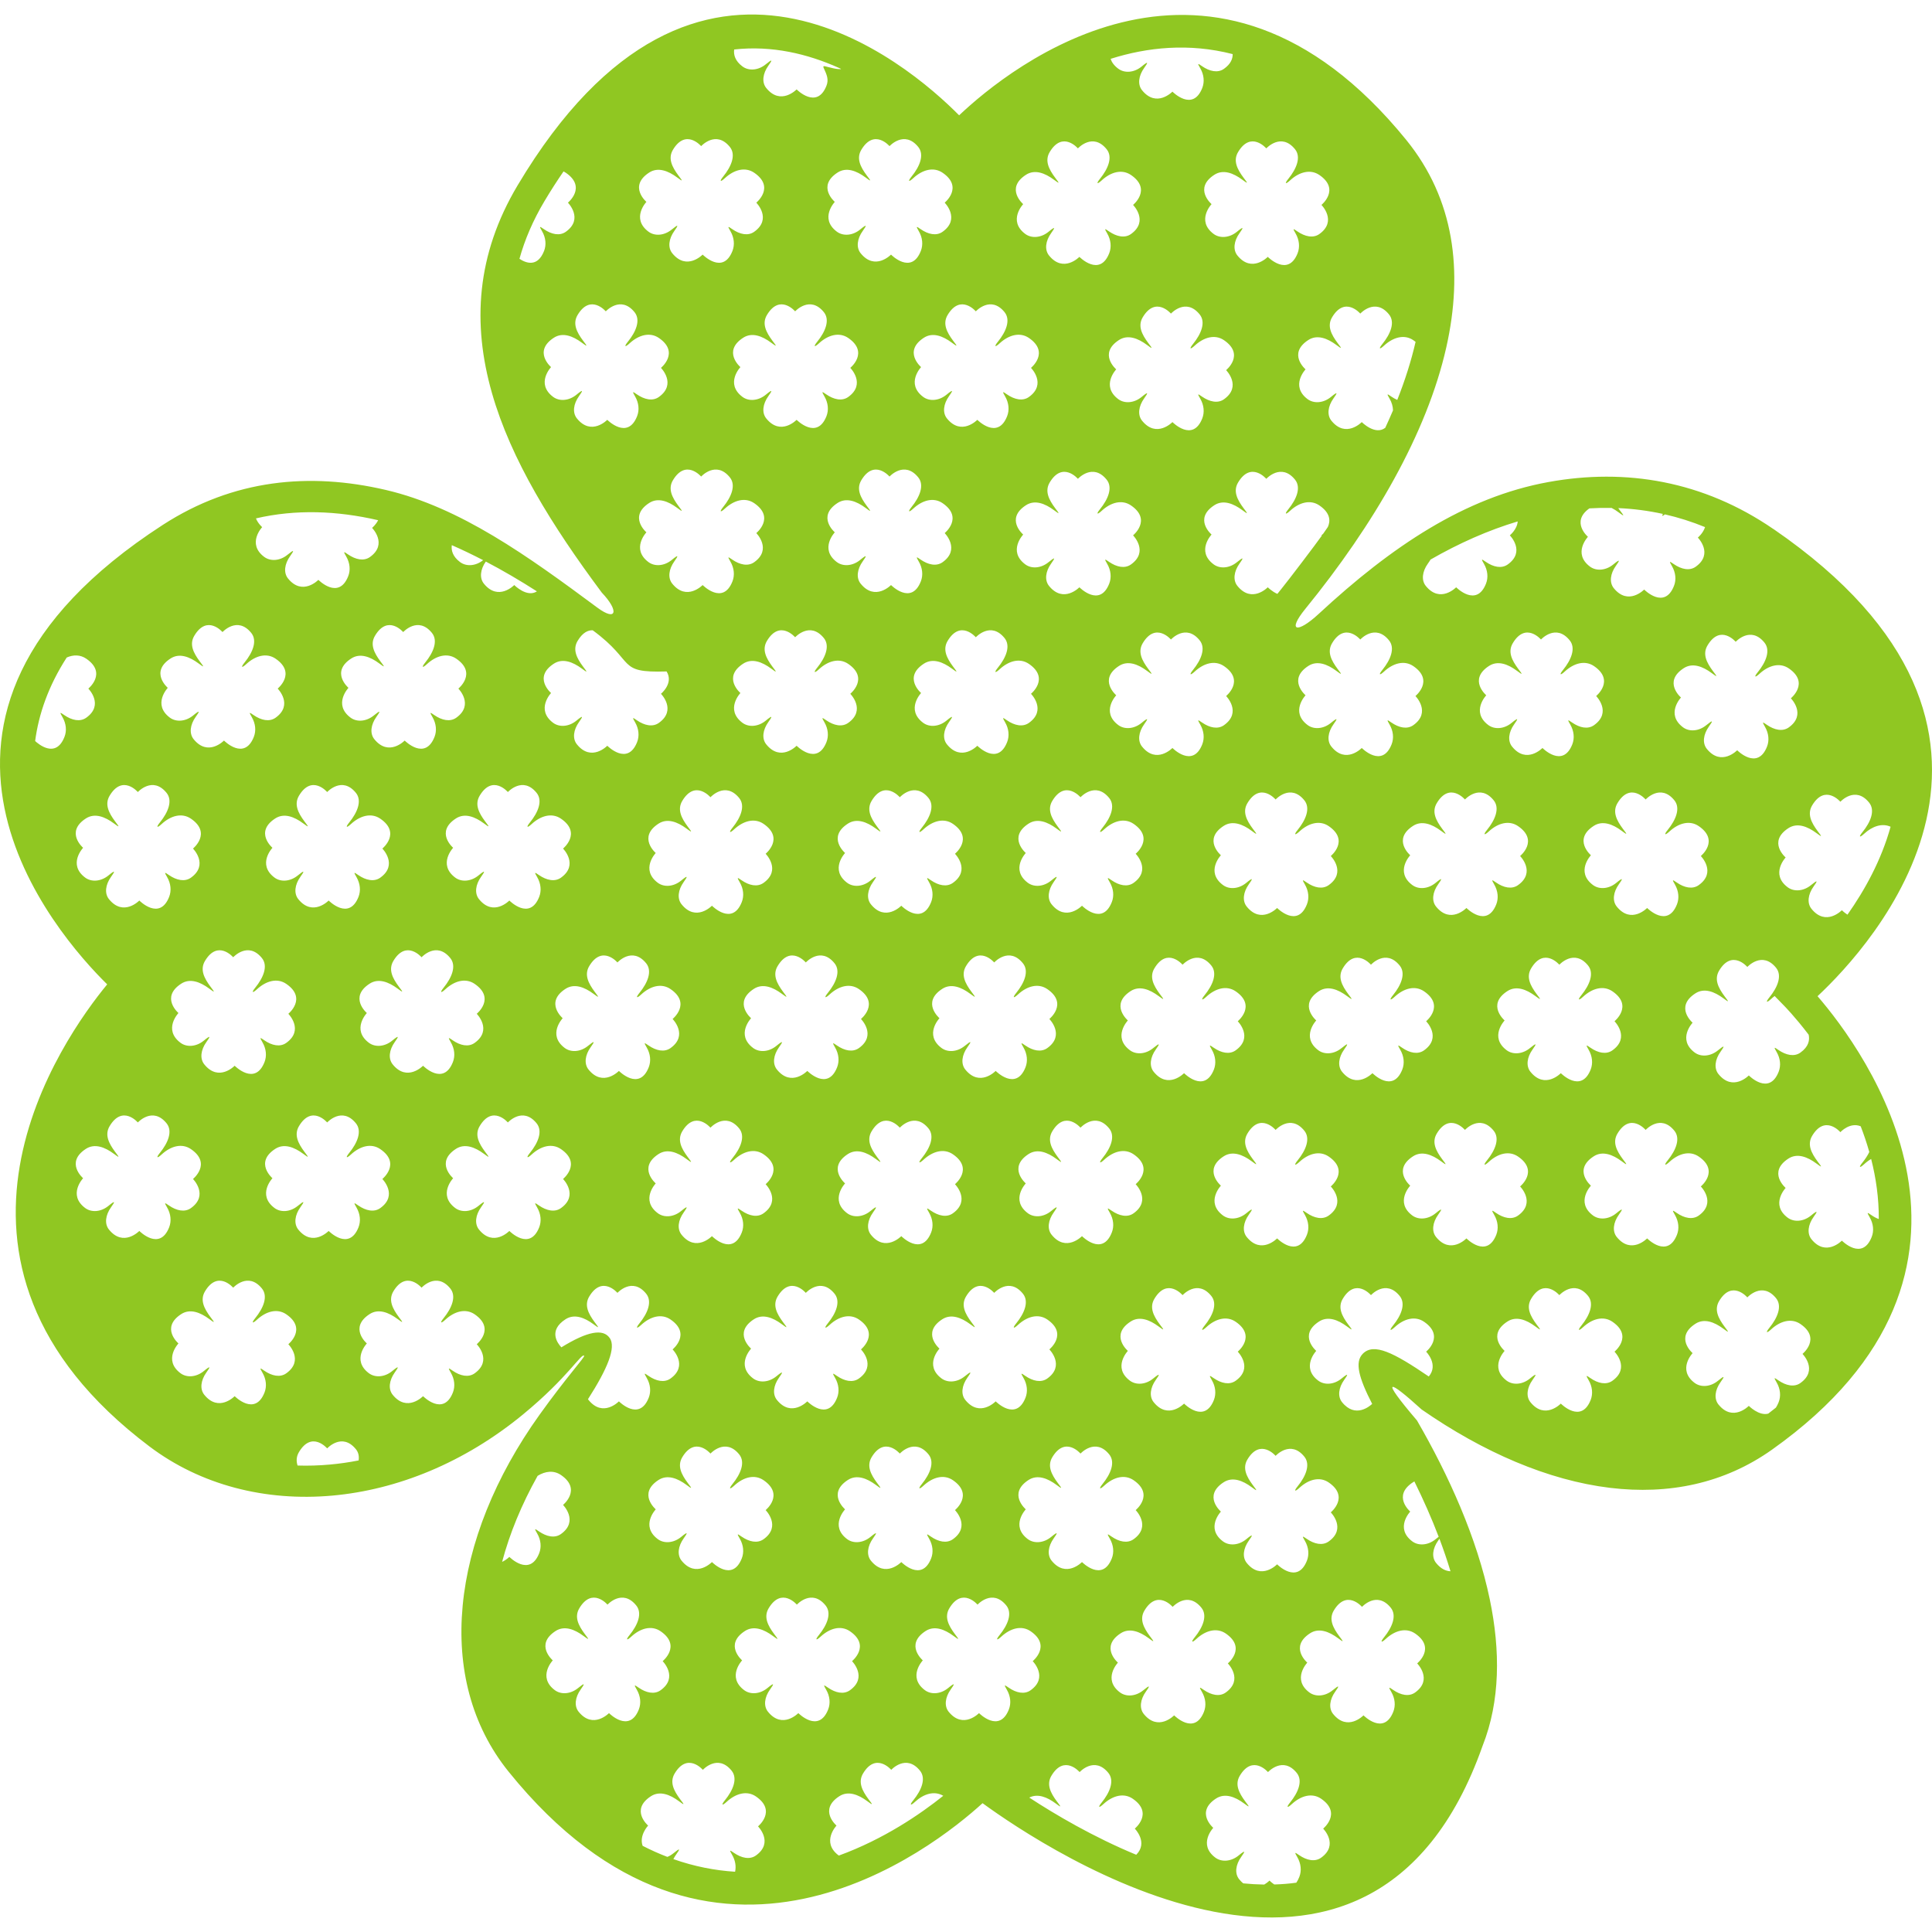 <?xml version="1.0" encoding="UTF-8" standalone="no"?>
<svg version="1.1" xmlns="http://www.w3.org/2000/svg" xmlns:xlink="http://www.w3.org/1999/xlink" width="100" height="100" viewBox="-0.048 -0.006 288.147 283.817">
	<path id="dp_path001" transform="matrix(1,0,0,1,78.895,76.913)" fill="#90c722" fill-rule="evenodd" stroke="none" stroke-width="0" d="M 1.135,9.115 C -0.361,10.089 -2.247,8.172 -2.247,8.172 C -2.247,8.172 -4.621,10.636 -6.776,7.964 C -7.461,7.113 -7.299,5.823 -6.487,4.669 C -3.924,6.012 -1.38,7.504 1.135,9.115 Z M -6.888,4.46 C -8.005,5.356 -9.412,5.439 -10.333,4.741 C -11.433,3.916 -11.664,3.003 -11.56,2.223 C -9.997,2.908 -8.44,3.656 -6.888,4.46 Z M -22.547,-1.497 C -22.892,-0.805 -23.451,-0.351 -23.451,-0.351 C -23.451,-0.351 -21.052,2.064 -23.771,3.996 C -24.683,4.643 -25.912,4.383 -27.041,3.6 C -27.721,3.127 -27.76,3.131 -27.308,3.911 C -26.752,4.868 -26.648,5.94 -27.009,6.853 C -28.436,10.473 -31.459,7.397 -31.459,7.397 C -31.459,7.397 -33.835,9.861 -35.989,7.191 C -36.68,6.333 -36.509,5.028 -35.679,3.867 C -35.064,3.009 -34.993,2.776 -36.063,3.656 C -37.183,4.579 -38.611,4.669 -39.544,3.969 C -42.168,1.992 -39.843,-0.465 -39.843,-0.465 C -39.843,-0.465 -40.46,-0.995 -40.768,-1.769 C -34.825,-3.149 -28.696,-2.921 -22.547,-1.497 Z M -68.993,18.981 C -68.009,18.547 -66.972,18.54 -66.071,19.161 C -62.929,21.319 -65.769,23.617 -65.769,23.617 C -65.769,23.617 -63.367,26.032 -66.085,27.964 C -66.999,28.611 -68.228,28.351 -69.357,27.568 C -70.036,27.095 -70.075,27.099 -69.623,27.879 C -69.071,28.836 -68.964,29.908 -69.328,30.821 C -70.619,34.104 -73.225,31.88 -73.701,31.436 C -73.172,27.412 -71.724,23.221 -68.993,18.981 Z M -34.561,139.492 C -34.775,138.827 -34.753,138.159 -34.352,137.483 C -32.431,134.259 -30.147,136.936 -30.147,136.936 C -30.147,136.936 -27.933,134.507 -25.863,137.057 C -25.472,137.536 -25.365,138.115 -25.457,138.732 C -26.903,139.016 -28.344,139.223 -29.777,139.349 C -31.385,139.495 -32.984,139.541 -34.561,139.492 Z M 4.784,121.863 C 4.216,121.263 2.789,119.368 5.399,117.677 C 6.711,116.829 8.229,117.421 9.565,118.411 C 10.428,119.052 10.457,119.035 9.755,118.121 C 8.803,116.841 8.168,115.58 8.936,114.288 C 10.86,111.064 13.144,113.741 13.144,113.741 C 13.144,113.741 15.353,111.313 17.425,113.86 C 18.377,115.033 17.649,116.783 16.432,118.277 C 15.832,119.013 15.999,119.159 16.692,118.515 C 18.028,117.276 19.701,116.776 21.069,117.716 C 24.211,119.873 21.371,122.172 21.371,122.172 C 21.371,122.172 23.769,124.587 21.055,126.519 C 20.139,127.167 18.912,126.907 17.783,126.123 C 17.103,125.651 17.065,125.653 17.517,126.433 C 18.069,127.391 18.173,128.464 17.812,129.376 C 16.388,132.996 13.365,129.92 13.365,129.92 C 13.365,129.92 10.989,132.385 8.835,129.713 C 8.805,129.679 8.776,129.64 8.749,129.601 C 11.687,125.009 12.979,121.863 11.983,120.452 L 11.973,120.452 C 10.992,119.067 8.705,119.445 4.784,121.863 Z M 1.241,141.028 C 2.384,140.321 3.652,140.171 4.728,140.909 C 7.869,143.067 5.032,145.367 5.032,145.367 C 5.032,145.367 7.432,147.78 4.713,149.713 C 3.8,150.363 2.571,150.1 1.441,149.317 C 0.763,148.844 0.724,148.847 1.176,149.627 C 1.732,150.584 1.835,151.657 1.475,152.571 C 0.047,156.191 -2.976,153.115 -2.976,153.115 C -2.976,153.115 -3.401,153.555 -4.055,153.861 C -2.928,149.616 -1.149,145.295 1.241,141.028 Z M 21.488,198.192 C 21.597,197.968 21.731,197.744 21.888,197.525 C 22.499,196.668 22.571,196.435 21.503,197.315 C 21.213,197.552 20.904,197.735 20.591,197.861 C 19.367,197.395 18.135,196.845 16.9,196.209 C 16.349,194.641 17.721,193.193 17.721,193.193 C 17.721,193.193 14.988,190.852 18.14,188.813 C 19.449,187.965 20.968,188.556 22.304,189.547 C 23.169,190.188 23.196,190.169 22.493,189.257 C 21.541,187.977 20.907,186.716 21.677,185.424 C 23.601,182.2 25.883,184.877 25.883,184.877 C 25.883,184.877 28.096,182.448 30.168,184.996 C 31.119,186.169 30.392,187.921 29.175,189.413 C 28.575,190.149 28.737,190.293 29.432,189.649 C 30.771,188.412 32.443,187.912 33.808,188.852 C 36.949,191.009 34.112,193.308 34.112,193.308 C 34.112,193.308 36.512,195.723 33.793,197.655 C 32.88,198.305 31.651,198.041 30.521,197.259 C 29.845,196.787 29.807,196.789 30.256,197.569 C 30.725,198.376 30.871,199.265 30.691,200.075 C 27.705,199.889 24.624,199.297 21.488,198.192 Z M 46.165,197.664 L 46.116,197.628 C 43.492,195.651 45.817,193.193 45.817,193.193 C 45.817,193.193 43.084,190.852 46.236,188.813 C 47.545,187.965 49.064,188.556 50.4,189.547 C 51.267,190.188 51.292,190.169 50.589,189.257 C 49.637,187.977 49.005,186.716 49.773,185.424 C 51.697,182.2 53.979,184.877 53.979,184.877 C 53.979,184.877 56.192,182.448 58.264,184.996 C 59.215,186.169 58.488,187.921 57.271,189.413 C 56.671,190.149 56.833,190.293 57.528,189.649 C 58.813,188.461 60.405,187.956 61.739,188.748 C 58.299,191.5 52.847,195.232 46.165,197.664 Z M 74.567,189.015 C 75.823,188.373 77.24,188.949 78.499,189.883 C 79.363,190.524 79.389,190.507 78.688,189.593 C 77.733,188.315 77.101,187.052 77.869,185.761 C 79.791,182.537 82.077,185.215 82.077,185.215 C 82.077,185.215 84.288,182.783 86.36,185.332 C 87.311,186.505 86.584,188.255 85.367,189.751 C 84.767,190.485 84.929,190.631 85.624,189.987 C 86.963,188.748 88.635,188.249 90.003,189.189 C 93.141,191.345 90.304,193.645 90.304,193.645 C 90.304,193.645 92.355,195.708 90.52,197.543 C 84.137,194.901 78.493,191.58 74.567,189.015 Z M 137.389,155.26 C 136.713,155.233 135.963,154.917 135.239,154.019 C 134.547,153.161 134.719,151.852 135.548,150.693 C 135.623,150.593 135.688,150.499 135.744,150.416 C 136.349,152.027 136.901,153.643 137.389,155.26 Z M 135.628,150.117 C 135.507,150.207 135.356,150.328 135.167,150.481 C 134.044,151.407 132.615,151.497 131.68,150.795 C 129.059,148.82 131.385,146.361 131.385,146.361 C 131.385,146.361 128.652,144.021 131.804,141.983 C 131.869,141.939 131.935,141.9 132.003,141.864 C 133.335,144.56 134.564,147.325 135.628,150.117 Z M 125.708,130.299 C 125.377,130.612 123.205,132.509 121.22,130.048 C 120.528,129.193 120.7,127.884 121.529,126.725 C 122.144,125.869 122.216,125.636 121.145,126.513 C 120.023,127.439 118.596,127.529 117.661,126.827 C 115.041,124.852 117.367,122.393 117.367,122.393 C 117.367,122.393 114.633,120.053 117.783,118.015 C 119.095,117.164 120.613,117.755 121.949,118.748 C 122.816,119.389 122.841,119.368 122.139,118.457 C 121.187,117.179 120.552,115.913 121.323,114.625 C 123.244,111.401 125.528,114.079 125.528,114.079 C 125.528,114.079 127.741,111.647 129.809,114.197 C 130.764,115.369 130.035,117.119 128.82,118.612 C 128.217,119.351 128.383,119.492 129.077,118.851 C 130.413,117.613 132.088,117.113 133.453,118.053 C 136.595,120.211 133.755,122.509 133.755,122.509 C 133.755,122.509 135.664,124.427 134.151,126.212 C 128.927,122.657 125.948,121.129 124.296,122.835 C 123.093,124.076 123.696,126.383 125.708,130.299 Z M 201.268,102.728 C 200.904,102.599 200.535,102.404 200.177,102.152 C 199.497,101.683 199.459,101.685 199.911,102.465 C 200.464,103.423 200.571,104.492 200.207,105.408 C 198.783,109.028 195.76,105.949 195.76,105.949 C 195.76,105.949 193.384,108.417 191.229,105.745 C 190.539,104.888 190.709,103.58 191.54,102.421 C 192.155,101.564 192.225,101.331 191.156,102.208 C 190.036,103.133 188.608,103.225 187.672,102.521 C 185.051,100.548 187.376,98.089 187.376,98.089 C 187.376,98.089 184.643,95.749 187.793,93.709 C 189.105,92.861 190.624,93.453 191.96,94.443 C 192.825,95.084 192.852,95.067 192.148,94.153 C 191.197,92.873 190.561,91.609 191.329,90.32 C 193.253,87.096 195.537,89.773 195.537,89.773 C 195.537,89.773 196.948,88.225 198.569,88.896 C 199.048,90.135 199.48,91.411 199.852,92.732 C 199.599,93.264 199.24,93.801 198.829,94.309 C 198.229,95.045 198.392,95.187 199.087,94.547 C 199.417,94.239 199.769,93.979 200.129,93.772 C 200.853,96.615 201.285,99.62 201.268,102.728 Z M 190.809,75.235 C 190.987,76.045 190.816,77.025 189.572,77.909 C 188.659,78.556 187.429,78.296 186.3,77.513 C 185.621,77.04 185.585,77.044 186.035,77.824 C 186.591,78.781 186.693,79.853 186.333,80.767 C 184.905,84.387 181.883,81.311 181.883,81.311 C 181.883,81.311 179.507,83.775 177.353,81.104 C 176.664,80.247 176.833,78.941 177.663,77.78 C 178.277,76.923 178.349,76.689 177.281,77.569 C 176.159,78.492 174.732,78.587 173.795,77.883 C 171.173,75.905 173.5,73.448 173.5,73.448 C 173.5,73.448 170.767,71.107 173.919,69.068 C 175.228,68.22 176.747,68.811 178.083,69.801 C 178.948,70.443 178.975,70.424 178.272,69.511 C 177.32,68.232 176.688,66.971 177.456,65.679 C 179.377,62.455 181.661,65.132 181.661,65.132 C 181.661,65.132 183.875,62.703 185.945,65.251 C 186.897,66.424 186.171,68.173 184.953,69.668 C 184.353,70.404 184.516,70.548 185.211,69.904 C 185.381,69.745 185.556,69.6 185.736,69.467 L 187.164,70.933 C 187.184,70.953 188.741,72.523 190.809,75.235 Z M 196.596,57.333 C 196.096,57.012 195.76,56.669 195.76,56.669 C 195.76,56.669 193.384,59.136 191.229,56.463 C 190.539,55.605 190.709,54.299 191.54,53.14 C 192.155,52.281 192.225,52.051 191.156,52.928 C 190.036,53.853 188.608,53.944 187.672,53.241 C 185.051,51.267 187.376,48.805 187.376,48.805 C 187.376,48.805 184.643,46.468 187.793,44.427 C 189.105,43.579 190.624,44.169 191.96,45.159 C 192.825,45.8 192.852,45.783 192.148,44.872 C 191.197,43.593 190.561,42.328 191.329,41.037 C 193.253,37.813 195.537,40.493 195.537,40.493 C 195.537,40.493 197.751,38.061 199.82,40.612 C 200.775,41.784 200.047,43.533 198.829,45.027 C 198.229,45.763 198.392,45.907 199.087,45.263 C 200.287,44.155 201.755,43.637 203.029,44.22 C 201.637,49.228 199.169,53.691 196.596,57.333 Z M 175.355,-0.469 C 175.068,0.453 174.28,1.095 174.28,1.095 C 174.28,1.095 176.679,3.508 173.96,5.441 C 173.048,6.091 171.819,5.828 170.689,5.045 C 170.009,4.572 169.975,4.575 170.424,5.356 C 170.979,6.313 171.083,7.385 170.721,8.301 C 169.295,11.919 166.275,8.843 166.275,8.843 C 166.275,8.843 163.896,11.307 161.741,8.636 C 161.053,7.779 161.221,6.472 162.052,5.313 C 162.667,4.455 162.737,4.22 161.668,5.101 C 160.548,6.023 159.12,6.117 158.184,5.415 C 155.563,3.437 157.888,0.979 157.888,0.979 C 157.888,0.979 155.276,-1.257 158.107,-3.264 C 159.212,-3.329 160.315,-3.353 161.413,-3.332 C 161.775,-3.149 162.129,-2.921 162.472,-2.664 C 163.337,-2.027 163.364,-2.044 162.66,-2.957 C 162.575,-3.072 162.492,-3.188 162.412,-3.303 C 164.652,-3.205 166.875,-2.919 169.073,-2.435 C 168.863,-2.097 168.987,-2.053 169.375,-2.367 C 171.392,-1.905 173.387,-1.276 175.355,-0.469 Z M 147.413,-1.317 C 147.336,-0.127 146.24,0.76 146.24,0.76 C 146.24,0.76 148.643,3.175 145.924,5.104 C 145.011,5.755 143.781,5.495 142.652,4.708 C 141.972,4.236 141.935,4.241 142.387,5.021 C 142.939,5.976 143.045,7.048 142.685,7.964 C 141.257,11.584 138.235,8.505 138.235,8.505 C 138.235,8.505 135.859,10.969 133.704,8.301 C 133.013,7.444 133.184,6.136 134.015,4.977 C 134.204,4.715 134.34,4.511 134.408,4.377 C 138.672,1.924 143.031,-0.003 147.413,-1.317 Z M 112.153,8.765 C 111.956,9.011 111.761,9.253 111.569,9.492 C 110.759,9.137 110.139,8.505 110.139,8.505 C 110.139,8.505 107.763,10.969 105.608,8.301 C 104.917,7.444 105.088,6.136 105.919,4.977 C 106.533,4.117 106.604,3.887 105.535,4.764 C 104.415,5.689 102.984,5.781 102.051,5.077 C 99.427,3.104 101.755,0.643 101.755,0.643 C 101.755,0.643 99.021,-1.695 102.172,-3.735 C 103.484,-4.585 105.003,-3.991 106.339,-3.001 C 107.204,-2.36 107.231,-2.381 106.528,-3.291 C 105.576,-4.571 104.94,-5.835 105.712,-7.124 C 107.632,-10.348 109.917,-7.671 109.917,-7.671 C 109.917,-7.671 112.131,-10.103 114.199,-7.552 C 115.153,-6.379 114.423,-4.629 113.209,-3.137 C 112.605,-2.399 112.772,-2.257 113.465,-2.901 C 114.801,-4.139 116.477,-4.636 117.843,-3.696 C 119.52,-2.544 119.491,-1.352 119.101,-0.489 C 118.871,-0.156 118.64,0.179 118.407,0.512 C 118.253,0.669 118.144,0.76 118.144,0.76 L 118.193,0.813 C 117.325,2.045 113.22,7.456 112.153,8.765 Z M 129.452,-19.44 C 129.16,-19.564 128.864,-19.732 128.575,-19.931 C 127.895,-20.404 127.856,-20.4 128.309,-19.62 C 128.633,-19.061 128.803,-18.461 128.817,-17.88 C 128.451,-17.013 128.064,-16.148 127.661,-15.28 C 126.148,-14.107 124.157,-16.133 124.157,-16.133 C 124.157,-16.133 121.781,-13.669 119.627,-16.34 C 118.936,-17.197 119.107,-18.503 119.937,-19.664 C 120.552,-20.521 120.623,-20.755 119.556,-19.877 C 118.433,-18.952 117.003,-18.861 116.069,-19.561 C 113.445,-21.539 115.773,-23.996 115.773,-23.996 C 115.773,-23.996 113.04,-26.337 116.191,-28.376 C 117.503,-29.224 119.021,-28.633 120.357,-27.643 C 121.223,-27.001 121.249,-27.02 120.545,-27.933 C 119.595,-29.212 118.959,-30.473 119.731,-31.765 C 121.651,-34.989 123.936,-32.312 123.936,-32.312 C 123.936,-32.312 126.148,-34.744 128.217,-32.193 C 129.172,-31.02 128.441,-29.271 127.227,-27.776 C 126.628,-27.04 126.789,-26.896 127.484,-27.54 C 128.82,-28.777 130.496,-29.277 131.86,-28.337 C 131.976,-28.257 132.083,-28.177 132.183,-28.099 C 131.529,-25.252 130.608,-22.36 129.452,-19.44 Z M 104.903,-71.016 C 104.92,-70.316 104.612,-69.533 103.605,-68.819 C 102.692,-68.168 101.463,-68.428 100.333,-69.215 C 99.657,-69.684 99.619,-69.684 100.071,-68.904 C 100.624,-67.947 100.727,-66.873 100.367,-65.957 C 98.941,-62.337 95.919,-65.417 95.919,-65.417 C 95.919,-65.417 93.543,-62.952 91.389,-65.624 C 90.697,-66.477 90.869,-67.787 91.699,-68.945 C 92.313,-69.803 92.381,-70.036 91.315,-69.157 C 90.192,-68.233 88.765,-68.141 87.831,-68.844 C 87.201,-69.317 86.859,-69.817 86.7,-70.308 C 92.157,-72.036 98.36,-72.697 104.903,-71.016 Z M 46.033,-68.788 C 45.572,-68.821 45.164,-68.945 44.505,-69.099 C 44.112,-69.191 43.695,-69.391 43.917,-68.916 C 44.387,-67.917 44.68,-67.208 44.319,-66.295 C 42.892,-62.675 39.868,-65.751 39.868,-65.751 C 39.868,-65.751 37.493,-63.287 35.339,-65.957 C 34.647,-66.815 34.819,-68.12 35.649,-69.281 C 36.264,-70.139 36.335,-70.372 35.265,-69.492 C 34.141,-68.569 32.715,-68.479 31.781,-69.181 C 30.681,-70.009 30.451,-70.919 30.555,-71.703 C 36.211,-72.335 41.515,-71.04 46.109,-68.987 C 46.615,-68.761 46.629,-68.751 46.033,-68.788 Z M 5.107,-53.52 C 5.224,-53.461 5.343,-53.393 5.457,-53.313 C 8.596,-51.156 5.759,-48.857 5.759,-48.857 C 5.759,-48.857 8.159,-46.445 5.443,-44.513 C 4.527,-43.863 3.3,-44.123 2.172,-44.909 C 1.492,-45.381 1.453,-45.379 1.905,-44.596 C 2.459,-43.641 2.561,-42.569 2.201,-41.653 C 1.232,-39.195 -0.476,-39.827 -1.469,-40.485 C -0.677,-43.34 0.544,-46.2 2.252,-49.067 C 3.197,-50.653 4.148,-52.128 5.107,-53.52 Z M 20.475,21.059 C 21.575,22.823 19.636,24.392 19.636,24.392 C 19.636,24.392 22.035,26.805 19.316,28.735 C 18.404,29.385 17.177,29.125 16.048,28.343 C 15.369,27.869 15.331,27.872 15.783,28.652 C 16.335,29.609 16.439,30.683 16.077,31.596 C 14.651,35.216 11.631,32.14 11.631,32.14 C 11.631,32.14 9.255,34.604 7.1,31.932 C 6.409,31.076 6.58,29.769 7.411,28.608 C 8.023,27.751 8.093,27.517 7.027,28.396 C 5.904,29.32 4.476,29.412 3.543,28.712 C 0.919,26.735 3.244,24.276 3.244,24.276 C 3.244,24.276 0.513,21.936 3.664,19.897 C 4.976,19.049 6.495,19.64 7.831,20.629 C 8.693,21.271 8.72,21.253 8.02,20.34 C 7.065,19.06 6.433,17.799 7.201,16.508 C 7.952,15.249 8.759,14.888 9.459,14.921 C 15.995,19.713 12.911,21.295 20.475,21.059 Z M 106.475,201.809 C 107.52,201.911 108.567,201.972 109.609,201.987 C 110.095,201.703 110.396,201.393 110.396,201.393 C 110.396,201.393 110.676,201.68 111.111,201.975 C 112.213,201.943 113.309,201.86 114.396,201.709 C 114.556,201.479 114.707,201.195 114.843,200.849 C 115.203,199.936 115.1,198.864 114.547,197.905 C 114.095,197.125 114.133,197.123 114.813,197.596 C 115.943,198.379 117.168,198.639 118.084,197.989 C 120.8,196.059 118.4,193.645 118.4,193.645 C 118.4,193.645 121.237,191.345 118.099,189.189 C 116.731,188.249 115.059,188.748 113.723,189.987 C 113.028,190.631 112.863,190.485 113.463,189.751 C 114.68,188.255 115.407,186.505 114.456,185.332 C 112.384,182.783 110.173,185.215 110.173,185.215 C 110.173,185.215 107.889,182.537 105.965,185.761 C 105.197,187.052 105.831,188.315 106.784,189.593 C 107.485,190.507 107.459,190.524 106.596,189.883 C 105.26,188.893 103.741,188.303 102.429,189.151 C 99.279,191.189 102.009,193.529 102.009,193.529 C 102.009,193.529 99.684,195.988 102.308,197.963 C 103.241,198.668 104.669,198.573 105.792,197.649 C 106.859,196.771 106.791,197.005 106.176,197.861 C 105.345,199.023 105.175,200.329 105.865,201.187 C 106.067,201.437 106.271,201.641 106.475,201.809 Z M 184.781,131.752 C 185.169,131.453 185.551,131.156 185.923,130.855 C 186.071,130.632 186.207,130.367 186.333,130.048 C 186.693,129.135 186.591,128.061 186.035,127.104 C 185.585,126.324 185.621,126.321 186.3,126.793 C 187.429,127.577 188.659,127.84 189.572,127.189 C 192.291,125.257 189.891,122.843 189.891,122.843 C 189.891,122.843 192.728,120.547 189.587,118.389 C 188.221,117.451 186.549,117.947 185.211,119.185 C 184.516,119.829 184.353,119.684 184.953,118.948 C 186.171,117.456 186.897,115.707 185.945,114.533 C 183.875,111.984 181.661,114.416 181.661,114.416 C 181.661,114.416 179.377,111.735 177.456,114.959 C 176.688,116.251 177.32,117.515 178.272,118.792 C 178.975,119.705 178.948,119.723 178.083,119.084 C 176.747,118.092 175.228,117.5 173.919,118.348 C 170.767,120.388 173.5,122.728 173.5,122.728 C 173.5,122.728 171.173,125.187 173.795,127.164 C 174.732,127.867 176.159,127.775 177.281,126.851 C 178.349,125.972 178.277,126.203 177.663,127.063 C 176.833,128.221 176.664,129.528 177.353,130.384 C 179.507,133.056 181.883,130.591 181.883,130.591 C 181.883,130.591 183.393,132.128 184.781,131.752 Z M -21.421,-6.016 C -10.307,-3.427 -0.225,3.848 10.144,11.537 C 13.043,13.685 13.412,12.031 10.807,9.295 L 10.78,9.256 C 3.409,-0.643 -2.74,-10.513 -5.579,-20.492 C -8.496,-30.745 -7.947,-41.039 -1.735,-51.455 C 25.191,-96.607 56.549,-69.519 64.105,-61.885 C 71.623,-68.999 102.021,-93.64 130.8,-58.204 C 137.96,-49.389 139.319,-38.656 136.769,-27.303 C 133.879,-14.435 125.912,-0.764 115.759,11.7 C 112.94,15.16 114.556,15.417 117.724,12.483 C 128.616,2.388 139.556,-4.925 151.987,-7.188 C 163.535,-9.292 175.101,-7.36 185.556,-0.176 L 185.559,-0.183 C 229.617,30.083 200.1,62.053 192.133,69.493 C 198.989,77.433 223.309,110.145 185.367,137.107 C 178.201,142.201 169.892,143.871 161.177,142.819 C 151.949,141.701 142.28,137.52 133.081,131.129 C 128.137,126.632 126.721,126.127 132.392,132.772 C 137.132,140.957 141.352,150.304 143.255,159.476 C 144.836,167.1 144.816,174.609 142.185,181.279 L 142.185,181.275 C 125.377,229.001 77.028,196.724 67.599,189.851 C 60.32,196.488 27.275,222.801 -3.103,185.132 C -8.652,178.249 -10.804,169.627 -9.941,160.416 C -9.069,151.093 -5.107,141.179 1.531,131.912 C 5.585,126.253 8.312,123.321 8.176,123.129 L 8.183,123.127 C 7.807,122.633 5.809,126.319 -0.923,131.859 C -9.711,139.092 -19.707,143.108 -29.376,143.977 C -39.357,144.872 -48.995,142.411 -56.624,136.667 C -93.307,109.047 -69.487,75.652 -62.956,67.729 C -70.509,60.304 -99.016,27.911 -54.665,-0.797 C -44.124,-7.62 -32.785,-8.663 -21.421,-6.016 Z M -53.92,23.503 C -53.92,23.503 -56.653,21.161 -53.5,19.123 C -52.192,18.275 -50.672,18.865 -49.337,19.856 C -48.471,20.497 -48.444,20.479 -49.148,19.565 C -50.099,18.287 -50.735,17.024 -49.963,15.733 C -48.043,12.509 -45.759,15.187 -45.759,15.187 C -45.759,15.187 -43.545,12.757 -41.476,15.305 C -40.523,16.477 -41.249,18.228 -42.467,19.723 C -43.067,20.459 -42.904,20.603 -42.209,19.959 C -40.871,18.721 -39.199,18.221 -37.833,19.161 C -34.692,21.319 -37.529,23.617 -37.529,23.617 C -37.529,23.617 -35.129,26.032 -37.848,27.964 C -38.761,28.611 -39.991,28.351 -41.119,27.568 C -41.799,27.095 -41.835,27.099 -41.385,27.879 C -40.829,28.836 -40.727,29.908 -41.087,30.821 C -42.513,34.441 -45.537,31.365 -45.537,31.365 C -45.537,31.365 -47.912,33.829 -50.067,31.159 C -50.755,30.301 -50.587,28.996 -49.756,27.835 C -49.141,26.977 -49.071,26.744 -50.137,27.624 C -51.26,28.547 -52.688,28.641 -53.624,27.937 C -56.245,25.96 -53.92,23.503 -53.92,23.503 Z M -66.251,51.796 C -68.875,49.819 -66.547,47.36 -66.547,47.36 C -66.547,47.36 -69.28,45.02 -66.131,42.981 C -64.819,42.133 -63.299,42.724 -61.964,43.715 C -61.101,44.356 -61.071,44.337 -61.775,43.424 C -62.725,42.148 -63.361,40.883 -62.593,39.592 C -60.669,36.368 -58.385,39.045 -58.385,39.045 C -58.385,39.045 -56.175,36.616 -54.103,39.164 C -53.152,40.336 -53.879,42.085 -55.096,43.581 C -55.696,44.317 -55.531,44.461 -54.836,43.817 C -53.5,42.58 -51.828,42.083 -50.46,43.02 C -47.319,45.177 -50.159,47.476 -50.159,47.476 C -50.159,47.476 -47.756,49.891 -50.475,51.823 C -51.391,52.469 -52.617,52.209 -53.745,51.427 C -54.425,50.953 -54.464,50.957 -54.012,51.737 C -53.459,52.695 -53.356,53.767 -53.716,54.68 C -55.14,58.3 -58.164,55.224 -58.164,55.224 C -58.164,55.224 -60.539,57.688 -62.693,55.017 C -63.385,54.16 -63.213,52.855 -62.383,51.693 C -61.768,50.836 -61.7,50.603 -62.768,51.483 C -63.891,52.405 -65.317,52.5 -66.251,51.796 Z M -26.971,23.503 C -26.971,23.503 -29.704,21.161 -26.551,19.123 C -25.241,18.275 -23.723,18.865 -22.387,19.856 C -21.521,20.497 -21.495,20.479 -22.199,19.565 C -23.149,18.287 -23.783,17.024 -23.013,15.733 C -21.093,12.509 -18.809,15.187 -18.809,15.187 C -18.809,15.187 -16.596,12.757 -14.527,15.305 C -13.572,16.477 -14.3,18.228 -15.517,19.723 C -16.117,20.459 -15.955,20.603 -15.26,19.959 C -13.921,18.721 -12.249,18.221 -10.884,19.161 C -7.743,21.319 -10.579,23.617 -10.579,23.617 C -10.579,23.617 -8.18,26.032 -10.899,27.964 C -11.812,28.611 -13.04,28.351 -14.169,27.568 C -14.849,27.095 -14.884,27.099 -14.436,27.879 C -13.883,28.836 -13.776,29.908 -14.137,30.821 C -15.564,34.441 -18.587,31.365 -18.587,31.365 C -18.587,31.365 -20.963,33.829 -23.117,31.159 C -23.805,30.301 -23.637,28.996 -22.807,27.835 C -22.192,26.977 -22.121,26.744 -23.191,27.624 C -24.311,28.547 -25.739,28.641 -26.675,27.937 C -29.296,25.96 -26.971,23.503 -26.971,23.503 Z M 21.247,-44.853 C 20.123,-43.928 18.696,-43.836 17.763,-44.54 C 15.139,-46.516 17.464,-48.975 17.464,-48.975 C 17.464,-48.975 14.733,-51.312 17.884,-53.352 C 19.196,-54.2 20.715,-53.608 22.049,-52.619 C 22.913,-51.977 22.943,-51.999 22.239,-52.908 C 21.288,-54.188 20.652,-55.452 21.42,-56.741 C 23.344,-59.965 25.628,-57.288 25.628,-57.288 C 25.628,-57.288 27.839,-59.72 29.911,-57.169 C 30.861,-55.996 30.135,-54.247 28.917,-52.755 C 28.317,-52.016 28.483,-51.875 29.177,-52.519 C 30.513,-53.756 32.185,-54.253 33.553,-53.313 C 36.695,-51.156 33.855,-48.857 33.855,-48.857 C 33.855,-48.857 36.257,-46.445 33.539,-44.513 C 32.625,-43.863 31.396,-44.123 30.268,-44.909 C 29.588,-45.381 29.549,-45.379 30.001,-44.596 C 30.555,-43.641 30.657,-42.569 30.297,-41.653 C 28.873,-38.033 25.851,-41.112 25.851,-41.112 C 25.851,-41.112 23.475,-38.644 21.32,-41.316 C 20.628,-42.173 20.8,-43.481 21.631,-44.64 C 22.245,-45.5 22.313,-45.731 21.247,-44.853 Z M 7.411,-19.999 C 8.023,-20.859 8.093,-21.092 7.027,-20.211 C 5.904,-19.289 4.476,-19.195 3.543,-19.899 C 0.919,-21.875 3.244,-24.333 3.244,-24.333 C 3.244,-24.333 0.513,-26.673 3.664,-28.713 C 4.976,-29.561 6.492,-28.969 7.831,-27.977 C 8.693,-27.339 8.72,-27.356 8.02,-28.269 C 7.065,-29.547 6.433,-30.811 7.201,-32.103 C 9.121,-35.327 11.407,-32.649 11.407,-32.649 C 11.407,-32.649 13.62,-35.077 15.691,-32.531 C 16.643,-31.357 15.916,-29.605 14.697,-28.113 C 14.099,-27.377 14.26,-27.232 14.955,-27.876 C 16.291,-29.115 17.967,-29.611 19.332,-28.675 C 22.472,-26.517 19.636,-24.219 19.636,-24.219 C 19.636,-24.219 22.035,-21.804 19.316,-19.872 C 18.404,-19.221 17.175,-19.484 16.045,-20.268 C 15.369,-20.74 15.331,-20.737 15.78,-19.957 C 16.335,-19 16.439,-17.927 16.077,-17.011 C 14.651,-13.395 11.628,-16.471 11.628,-16.471 C 11.628,-16.471 9.255,-14.005 7.1,-16.677 C 6.409,-17.535 6.577,-18.84 7.411,-19.999 Z M 45.563,-48.975 C 45.563,-48.975 42.829,-51.312 45.98,-53.352 C 47.292,-54.2 48.811,-53.608 50.147,-52.619 C 51.009,-51.977 51.039,-51.999 50.335,-52.908 C 49.384,-54.188 48.748,-55.452 49.517,-56.741 C 51.44,-59.965 53.724,-57.288 53.724,-57.288 C 53.724,-57.288 55.935,-59.72 58.007,-57.169 C 58.957,-55.996 58.231,-54.247 57.013,-52.755 C 56.413,-52.016 56.579,-51.875 57.273,-52.519 C 58.609,-53.756 60.281,-54.253 61.649,-53.313 C 64.791,-51.156 61.951,-48.857 61.951,-48.857 C 61.951,-48.857 64.353,-46.445 61.635,-44.513 C 60.723,-43.863 59.493,-44.123 58.364,-44.909 C 57.684,-45.381 57.645,-45.379 58.097,-44.596 C 58.651,-43.641 58.753,-42.569 58.393,-41.653 C 56.969,-38.033 53.947,-41.112 53.947,-41.112 C 53.947,-41.112 51.571,-38.644 49.416,-41.316 C 48.725,-42.173 48.896,-43.481 49.727,-44.64 C 50.341,-45.5 50.409,-45.731 49.343,-44.853 C 48.22,-43.928 46.792,-43.836 45.859,-44.54 C 43.235,-46.516 45.563,-48.975 45.563,-48.975 Z M 31.485,-24.333 C 31.485,-24.333 28.752,-26.673 31.901,-28.713 C 33.213,-29.561 34.733,-28.969 36.068,-27.977 C 36.932,-27.339 36.961,-27.356 36.257,-28.269 C 35.307,-29.547 34.671,-30.811 35.439,-32.103 C 37.363,-35.327 39.647,-32.649 39.647,-32.649 C 39.647,-32.649 41.857,-35.077 43.929,-32.531 C 44.88,-31.357 44.153,-29.605 42.939,-28.113 C 42.336,-27.377 42.501,-27.232 43.196,-27.876 C 44.532,-29.115 46.207,-29.611 47.572,-28.675 C 50.713,-26.517 47.873,-24.219 47.873,-24.219 C 47.873,-24.219 50.276,-21.804 47.557,-19.872 C 46.644,-19.221 45.415,-19.484 44.287,-20.268 C 43.607,-20.74 43.568,-20.737 44.02,-19.957 C 44.573,-19 44.68,-17.927 44.319,-17.011 C 42.892,-13.395 39.868,-16.471 39.868,-16.471 C 39.868,-16.471 37.493,-14.005 35.339,-16.677 C 34.647,-17.535 34.819,-18.84 35.649,-19.999 C 36.264,-20.859 36.335,-21.092 35.265,-20.211 C 34.141,-19.289 32.715,-19.195 31.781,-19.899 C 29.157,-21.875 31.485,-24.333 31.485,-24.333 Z M 22.239,-3.628 C 21.288,-4.908 20.652,-6.169 21.42,-7.46 C 23.344,-10.684 25.628,-8.007 25.628,-8.007 C 25.628,-8.007 27.839,-10.439 29.911,-7.889 C 30.861,-6.716 30.135,-4.967 28.917,-3.471 C 28.317,-2.736 28.483,-2.591 29.177,-3.235 C 30.513,-4.473 32.185,-4.972 33.553,-4.032 C 36.695,-1.876 33.855,0.424 33.855,0.424 C 33.855,0.424 36.257,2.837 33.539,4.767 C 32.625,5.417 31.396,5.157 30.268,4.375 C 29.588,3.901 29.549,3.904 30.001,4.684 C 30.555,5.643 30.657,6.715 30.297,7.628 C 28.873,11.248 25.851,8.172 25.851,8.172 C 25.851,8.172 23.475,10.636 21.32,7.964 C 20.628,7.108 20.8,5.799 21.631,4.64 C 22.245,3.783 22.313,3.549 21.247,4.428 C 20.123,5.352 18.696,5.444 17.763,4.741 C 15.139,2.767 17.464,0.308 17.464,0.308 C 17.464,0.308 14.733,-2.032 17.884,-4.071 C 19.196,-4.919 20.715,-4.328 22.049,-3.339 C 22.913,-2.697 22.943,-2.715 22.239,-3.628 Z M 73.955,-44.203 C 71.331,-46.18 73.659,-48.639 73.659,-48.639 C 73.659,-48.639 70.925,-50.979 74.076,-53.017 C 75.388,-53.865 76.907,-53.275 78.243,-52.281 C 79.108,-51.644 79.135,-51.661 78.431,-52.575 C 77.48,-53.851 76.844,-55.116 77.613,-56.407 C 79.536,-59.631 81.821,-56.953 81.821,-56.953 C 81.821,-56.953 84.035,-59.383 86.103,-56.832 C 87.057,-55.66 86.327,-53.911 85.112,-52.417 C 84.513,-51.681 84.675,-51.537 85.369,-52.181 C 86.705,-53.42 88.377,-53.916 89.747,-52.979 C 92.887,-50.823 90.048,-48.523 90.048,-48.523 C 90.048,-48.523 92.449,-46.109 89.731,-44.176 C 88.819,-43.527 87.589,-43.789 86.46,-44.572 C 85.78,-45.045 85.741,-45.043 86.195,-44.261 C 86.747,-43.304 86.851,-42.232 86.492,-41.316 C 85.065,-37.699 82.043,-40.775 82.043,-40.775 C 82.043,-40.775 79.667,-38.311 77.512,-40.981 C 76.821,-41.839 76.992,-43.145 77.823,-44.304 C 78.437,-45.163 78.508,-45.397 77.439,-44.516 C 76.319,-43.595 74.888,-43.5 73.955,-44.203 Z M 58.432,-24.333 C 58.432,-24.333 55.701,-26.673 58.852,-28.713 C 60.164,-29.561 61.683,-28.969 63.019,-27.977 C 63.881,-27.339 63.911,-27.356 63.207,-28.269 C 62.256,-29.547 61.62,-30.811 62.388,-32.103 C 64.312,-35.327 66.596,-32.649 66.596,-32.649 C 66.596,-32.649 68.807,-35.077 70.879,-32.531 C 71.829,-31.357 71.103,-29.605 69.885,-28.113 C 69.285,-27.377 69.451,-27.232 70.145,-27.876 C 71.481,-29.115 73.153,-29.611 74.521,-28.675 C 77.663,-26.517 74.823,-24.219 74.823,-24.219 C 74.823,-24.219 77.225,-21.804 74.507,-19.872 C 73.593,-19.221 72.365,-19.484 71.236,-20.268 C 70.556,-20.74 70.517,-20.737 70.969,-19.957 C 71.523,-19 71.625,-17.927 71.265,-17.011 C 69.841,-13.395 66.819,-16.471 66.819,-16.471 C 66.819,-16.471 64.443,-14.005 62.288,-16.677 C 61.597,-17.535 61.768,-18.84 62.599,-19.999 C 63.213,-20.859 63.284,-21.092 62.215,-20.211 C 61.092,-19.289 59.664,-19.195 58.731,-19.899 C 56.107,-21.875 58.432,-24.333 58.432,-24.333 Z M -34.527,51.483 C -35.649,52.405 -37.076,52.5 -38.011,51.796 C -40.635,49.819 -38.309,47.36 -38.309,47.36 C -38.309,47.36 -41.043,45.02 -37.889,42.981 C -36.58,42.133 -35.061,42.724 -33.725,43.715 C -32.86,44.356 -32.833,44.337 -33.536,43.424 C -34.488,42.148 -35.12,40.883 -34.352,39.592 C -32.431,36.368 -30.147,39.045 -30.147,39.045 C -30.147,39.045 -27.933,36.616 -25.863,39.164 C -24.911,40.336 -25.641,42.085 -26.855,43.581 C -27.455,44.317 -27.292,44.461 -26.599,43.817 C -25.26,42.58 -23.587,42.083 -22.221,43.02 C -19.08,45.177 -21.917,47.476 -21.917,47.476 C -21.917,47.476 -19.517,49.891 -22.236,51.823 C -23.149,52.469 -24.379,52.209 -25.508,51.427 C -26.188,50.953 -26.223,50.957 -25.771,51.737 C -25.219,52.695 -25.115,53.767 -25.475,54.68 C -26.903,58.3 -29.925,55.224 -29.925,55.224 C -29.925,55.224 -32.301,57.688 -34.456,55.017 C -35.144,54.16 -34.976,52.855 -34.145,51.693 C -33.531,50.836 -33.46,50.603 -34.527,51.483 Z M 45.563,0.308 C 45.563,0.308 42.829,-2.032 45.98,-4.071 C 47.292,-4.919 48.811,-4.328 50.147,-3.339 C 51.009,-2.697 51.039,-2.715 50.335,-3.628 C 49.384,-4.908 48.748,-6.169 49.517,-7.46 C 51.44,-10.684 53.724,-8.007 53.724,-8.007 C 53.724,-8.007 55.935,-10.439 58.007,-7.889 C 58.957,-6.716 58.231,-4.967 57.013,-3.471 C 56.413,-2.736 56.579,-2.591 57.273,-3.235 C 58.609,-4.473 60.281,-4.972 61.649,-4.032 C 64.791,-1.876 61.951,0.424 61.951,0.424 C 61.951,0.424 64.353,2.837 61.635,4.767 C 60.723,5.417 59.493,5.157 58.364,4.375 C 57.684,3.901 57.645,3.904 58.097,4.684 C 58.651,5.643 58.753,6.715 58.393,7.628 C 56.969,11.248 53.947,8.172 53.947,8.172 C 53.947,8.172 51.571,10.636 49.416,7.964 C 48.725,7.108 48.896,5.799 49.727,4.64 C 50.341,3.783 50.409,3.549 49.343,4.428 C 48.22,5.352 46.792,5.444 45.859,4.741 C 43.235,2.767 45.563,0.308 45.563,0.308 Z M 105.608,-40.981 C 104.917,-41.839 105.088,-43.145 105.919,-44.304 C 106.533,-45.163 106.604,-45.397 105.535,-44.516 C 104.415,-43.595 102.984,-43.5 102.051,-44.203 C 99.427,-46.18 101.755,-48.639 101.755,-48.639 C 101.755,-48.639 99.021,-50.979 102.172,-53.017 C 103.484,-53.865 105.003,-53.275 106.339,-52.281 C 107.204,-51.644 107.231,-51.661 106.528,-52.575 C 105.576,-53.851 104.94,-55.116 105.712,-56.407 C 107.632,-59.631 109.917,-56.953 109.917,-56.953 C 109.917,-56.953 112.131,-59.383 114.199,-56.832 C 115.153,-55.66 114.423,-53.911 113.209,-52.417 C 112.605,-51.681 112.772,-51.537 113.465,-52.181 C 114.801,-53.42 116.477,-53.916 117.843,-52.979 C 120.983,-50.823 118.144,-48.523 118.144,-48.523 C 118.144,-48.523 120.545,-46.109 117.828,-44.176 C 116.915,-43.527 115.685,-43.789 114.556,-44.572 C 113.876,-45.045 113.839,-45.043 114.291,-44.261 C 114.843,-43.304 114.947,-42.232 114.589,-41.316 C 113.161,-37.699 110.139,-40.775 110.139,-40.775 C 110.139,-40.775 107.763,-38.311 105.608,-40.981 Z M -52.029,76.435 C -54.653,74.461 -52.327,72.003 -52.327,72.003 C -52.327,72.003 -55.061,69.663 -51.911,67.623 C -50.599,66.775 -49.08,67.365 -47.744,68.356 C -46.879,68.997 -46.852,68.98 -47.555,68.067 C -48.507,66.787 -49.141,65.523 -48.371,64.233 C -46.449,61.009 -44.165,63.687 -44.165,63.687 C -44.165,63.687 -41.952,61.255 -39.881,63.805 C -38.929,64.979 -39.659,66.728 -40.873,68.223 C -41.473,68.959 -41.311,69.1 -40.617,68.46 C -39.281,67.219 -37.605,66.721 -36.24,67.661 C -33.099,69.819 -35.939,72.117 -35.939,72.117 C -35.939,72.117 -33.536,74.532 -36.255,76.461 C -37.168,77.112 -38.397,76.852 -39.527,76.065 C -40.205,75.596 -40.241,75.596 -39.792,76.379 C -39.237,77.336 -39.133,78.409 -39.493,79.321 C -40.921,82.941 -43.944,79.865 -43.944,79.865 C -43.944,79.865 -46.32,82.331 -48.475,79.659 C -49.165,78.801 -48.995,77.493 -48.164,76.335 C -47.549,75.477 -47.479,75.244 -48.548,76.121 C -49.668,77.047 -51.099,77.139 -52.029,76.435 Z M -11.359,47.36 C -11.359,47.36 -14.092,45.02 -10.94,42.981 C -9.631,42.133 -8.112,42.724 -6.773,43.715 C -5.911,44.356 -5.884,44.337 -6.587,43.424 C -7.539,42.148 -8.171,40.883 -7.403,39.592 C -5.481,36.368 -3.197,39.045 -3.197,39.045 C -3.197,39.045 -0.984,36.616 1.087,39.164 C 2.039,40.336 1.312,42.085 0.095,43.581 C -0.505,44.317 -0.343,44.461 0.352,43.817 C 1.691,42.58 3.363,42.083 4.728,43.02 C 7.869,45.177 5.032,47.476 5.032,47.476 C 5.032,47.476 7.432,49.891 4.713,51.823 C 3.8,52.469 2.571,52.209 1.441,51.427 C 0.763,50.953 0.724,50.957 1.176,51.737 C 1.732,52.695 1.835,53.767 1.475,54.68 C 0.047,58.3 -2.976,55.224 -2.976,55.224 C -2.976,55.224 -5.352,57.688 -7.505,55.017 C -8.195,54.16 -8.025,52.855 -7.196,51.693 C -6.581,50.836 -6.511,50.603 -7.58,51.483 C -8.7,52.405 -10.127,52.5 -11.061,51.796 C -13.685,49.819 -11.359,47.36 -11.359,47.36 Z M 36.257,20.34 C 35.307,19.06 34.671,17.799 35.439,16.508 C 37.363,13.284 39.647,15.961 39.647,15.961 C 39.647,15.961 41.857,13.532 43.929,16.079 C 44.88,17.252 44.153,19.001 42.939,20.497 C 42.336,21.232 42.501,21.377 43.196,20.733 C 44.532,19.492 46.207,18.996 47.572,19.935 C 50.713,22.092 47.873,24.392 47.873,24.392 C 47.873,24.392 50.276,26.805 47.557,28.735 C 46.644,29.385 45.415,29.125 44.287,28.343 C 43.607,27.869 43.568,27.872 44.02,28.652 C 44.573,29.609 44.68,30.683 44.319,31.596 C 42.892,35.216 39.868,32.14 39.868,32.14 C 39.868,32.14 37.493,34.604 35.339,31.932 C 34.647,31.076 34.819,29.769 35.649,28.608 C 36.264,27.751 36.335,27.517 35.265,28.396 C 34.141,29.32 32.715,29.412 31.781,28.712 C 29.157,26.735 31.485,24.276 31.485,24.276 C 31.485,24.276 28.752,21.936 31.901,19.897 C 33.213,19.049 34.733,19.64 36.068,20.629 C 36.932,21.271 36.961,21.253 36.257,20.34 Z M 91.389,-16.34 C 90.697,-17.197 90.869,-18.503 91.699,-19.664 C 92.313,-20.521 92.381,-20.755 91.315,-19.877 C 90.192,-18.952 88.765,-18.861 87.831,-19.561 C 85.207,-21.539 87.533,-23.996 87.533,-23.996 C 87.533,-23.996 84.803,-26.337 87.952,-28.376 C 89.264,-29.224 90.783,-28.633 92.119,-27.643 C 92.981,-27.001 93.011,-27.02 92.308,-27.933 C 91.356,-29.212 90.721,-30.473 91.489,-31.765 C 93.413,-34.989 95.697,-32.312 95.697,-32.312 C 95.697,-32.312 97.908,-34.744 99.979,-32.193 C 100.931,-31.02 100.204,-29.271 98.987,-27.776 C 98.387,-27.04 98.552,-26.896 99.247,-27.54 C 100.581,-28.777 102.255,-29.277 103.623,-28.337 C 106.764,-26.18 103.924,-23.881 103.924,-23.881 C 103.924,-23.881 106.327,-21.467 103.605,-19.535 C 102.692,-18.888 101.463,-19.148 100.333,-19.931 C 99.657,-20.404 99.619,-20.4 100.071,-19.62 C 100.624,-18.663 100.727,-17.591 100.367,-16.677 C 98.941,-13.057 95.919,-16.133 95.919,-16.133 C 95.919,-16.133 93.543,-13.669 91.389,-16.34 Z M 73.955,5.077 C 71.331,3.104 73.659,0.643 73.659,0.643 C 73.659,0.643 70.925,-1.695 74.076,-3.735 C 75.388,-4.585 76.907,-3.991 78.243,-3.001 C 79.108,-2.36 79.135,-2.381 78.431,-3.291 C 77.48,-4.571 76.844,-5.835 77.613,-7.124 C 79.536,-10.348 81.821,-7.671 81.821,-7.671 C 81.821,-7.671 84.035,-10.103 86.103,-7.552 C 87.057,-6.379 86.327,-4.629 85.112,-3.137 C 84.513,-2.399 84.675,-2.257 85.369,-2.901 C 86.705,-4.139 88.377,-4.636 89.747,-3.696 C 92.887,-1.539 90.048,0.76 90.048,0.76 C 90.048,0.76 92.449,3.175 89.731,5.104 C 88.819,5.755 87.589,5.495 86.46,4.708 C 85.78,4.236 85.741,4.241 86.195,5.021 C 86.747,5.976 86.851,7.048 86.492,7.964 C 85.065,11.584 82.043,8.505 82.043,8.505 C 82.043,8.505 79.667,10.969 77.512,8.301 C 76.821,7.444 76.992,6.136 77.823,4.977 C 78.437,4.117 78.508,3.887 77.439,4.764 C 76.319,5.689 74.888,5.781 73.955,5.077 Z M -66.251,101.076 C -68.875,99.1 -66.547,96.641 -66.547,96.641 C -66.547,96.641 -69.28,94.304 -66.131,92.261 C -64.819,91.413 -63.299,92.005 -61.964,92.995 C -61.101,93.636 -61.071,93.619 -61.775,92.708 C -62.725,91.428 -63.361,90.164 -62.593,88.872 C -60.669,85.648 -58.385,88.325 -58.385,88.325 C -58.385,88.325 -56.175,85.897 -54.103,88.447 C -53.152,89.62 -53.879,91.369 -55.096,92.861 C -55.696,93.597 -55.531,93.743 -54.836,93.099 C -53.5,91.86 -51.828,91.364 -50.46,92.303 C -47.319,94.457 -50.159,96.756 -50.159,96.756 C -50.159,96.756 -47.756,99.171 -50.475,101.103 C -51.391,101.753 -52.617,101.491 -53.745,100.707 C -54.425,100.235 -54.464,100.237 -54.012,101.017 C -53.459,101.975 -53.356,103.048 -53.716,103.964 C -55.14,107.58 -58.164,104.504 -58.164,104.504 C -58.164,104.504 -60.539,106.969 -62.693,104.297 C -63.385,103.44 -63.213,102.135 -62.383,100.973 C -61.768,100.116 -61.7,99.885 -62.768,100.764 C -63.891,101.688 -65.317,101.78 -66.251,101.076 Z M -23.933,76.435 C -26.557,74.461 -24.231,72.003 -24.231,72.003 C -24.231,72.003 -26.964,69.663 -23.812,67.623 C -22.503,66.775 -20.984,67.365 -19.648,68.356 C -18.783,68.997 -18.756,68.98 -19.459,68.067 C -20.411,66.787 -21.043,65.523 -20.275,64.233 C -18.353,61.009 -16.069,63.687 -16.069,63.687 C -16.069,63.687 -13.856,61.255 -11.785,63.805 C -10.833,64.979 -11.56,66.728 -12.777,68.223 C -13.377,68.959 -13.215,69.1 -12.52,68.46 C -11.185,67.219 -9.509,66.721 -8.144,67.661 C -5.003,69.819 -7.84,72.117 -7.84,72.117 C -7.84,72.117 -5.44,74.532 -8.159,76.461 C -9.072,77.112 -10.301,76.852 -11.431,76.065 C -12.109,75.596 -12.148,75.596 -11.696,76.379 C -11.14,77.336 -11.037,78.409 -11.397,79.321 C -12.825,82.941 -15.848,79.865 -15.848,79.865 C -15.848,79.865 -18.224,82.331 -20.377,79.659 C -21.069,78.801 -20.897,77.493 -20.068,76.335 C -19.453,75.477 -19.383,75.244 -20.452,76.121 C -21.572,77.047 -22.999,77.139 -23.933,76.435 Z M 19.155,52.571 C 16.531,50.593 18.856,48.135 18.856,48.135 C 18.856,48.135 16.125,45.795 19.275,43.756 C 20.584,42.908 22.103,43.499 23.441,44.488 C 24.304,45.129 24.331,45.112 23.631,44.199 C 22.676,42.919 22.044,41.657 22.812,40.367 C 24.733,37.143 27.017,39.82 27.017,39.82 C 27.017,39.82 29.231,37.391 31.303,39.937 C 32.253,41.111 31.527,42.86 30.309,44.356 C 29.709,45.091 29.872,45.236 30.567,44.592 C 31.905,43.353 33.577,42.855 34.945,43.793 C 38.084,45.951 35.247,48.251 35.247,48.251 C 35.247,48.251 37.647,50.664 34.928,52.597 C 34.015,53.244 32.788,52.984 31.66,52.201 C 30.98,51.728 30.941,51.731 31.391,52.511 C 31.947,53.468 32.049,54.541 31.689,55.455 C 30.261,59.075 27.239,55.999 27.239,55.999 C 27.239,55.999 24.867,58.463 22.712,55.791 C 22.02,54.935 22.189,53.628 23.023,52.467 C 23.637,51.609 23.705,51.376 22.639,52.255 C 21.515,53.179 20.088,53.273 19.155,52.571 Z M 58.731,28.712 C 56.107,26.735 58.432,24.276 58.432,24.276 C 58.432,24.276 55.701,21.936 58.852,19.897 C 60.164,19.049 61.683,19.64 63.019,20.629 C 63.881,21.271 63.911,21.253 63.207,20.34 C 62.256,19.06 61.62,17.799 62.388,16.508 C 64.312,13.284 66.596,15.961 66.596,15.961 C 66.596,15.961 68.807,13.532 70.879,16.079 C 71.829,17.252 71.103,19.001 69.885,20.497 C 69.285,21.232 69.451,21.377 70.145,20.733 C 71.481,19.492 73.153,18.996 74.521,19.935 C 77.663,22.092 74.823,24.392 74.823,24.392 C 74.823,24.392 77.225,26.805 74.507,28.735 C 73.593,29.385 72.365,29.125 71.236,28.343 C 70.556,27.869 70.517,27.872 70.969,28.652 C 71.523,29.609 71.625,30.683 71.265,31.596 C 69.841,35.216 66.819,32.14 66.819,32.14 C 66.819,32.14 64.443,34.604 62.288,31.932 C 61.597,31.076 61.768,29.769 62.599,28.608 C 63.213,27.751 63.284,27.517 62.215,28.396 C 61.092,29.32 59.664,29.412 58.731,28.712 Z M 51.051,40.367 C 52.975,37.143 55.259,39.82 55.259,39.82 C 55.259,39.82 57.468,37.391 59.54,39.937 C 60.492,41.111 59.764,42.86 58.551,44.356 C 57.947,45.091 58.113,45.236 58.807,44.592 C 60.143,43.353 61.819,42.855 63.184,43.793 C 66.325,45.951 63.485,48.251 63.485,48.251 C 63.485,48.251 65.888,50.664 63.169,52.597 C 62.256,53.244 61.027,52.984 59.897,52.201 C 59.217,51.728 59.18,51.731 59.632,52.511 C 60.184,53.468 60.291,54.541 59.931,55.455 C 58.503,59.075 55.48,55.999 55.48,55.999 C 55.48,55.999 53.104,58.463 50.949,55.791 C 50.259,54.935 50.429,53.628 51.26,52.467 C 51.875,51.609 51.945,51.376 50.876,52.255 C 49.753,53.179 48.325,53.273 47.392,52.571 C 44.768,50.593 47.096,48.135 47.096,48.135 C 47.096,48.135 44.363,45.795 47.513,43.756 C 48.825,42.908 50.344,43.499 51.68,44.488 C 52.543,45.129 52.572,45.112 51.869,44.199 C 50.917,42.919 50.283,41.657 51.051,40.367 Z M 92.308,20.675 C 91.356,19.397 90.721,18.133 91.489,16.844 C 93.413,13.62 95.697,16.297 95.697,16.297 C 95.697,16.297 97.908,13.865 99.979,16.416 C 100.931,17.589 100.204,19.339 98.987,20.831 C 98.387,21.569 98.552,21.711 99.247,21.071 C 100.581,19.829 102.255,19.332 103.623,20.272 C 106.764,22.429 103.924,24.725 103.924,24.725 C 103.924,24.725 106.327,27.143 103.608,29.072 C 102.695,29.723 101.465,29.463 100.337,28.676 C 99.657,28.204 99.619,28.207 100.071,28.987 C 100.624,29.944 100.727,31.016 100.367,31.932 C 98.941,35.552 95.919,32.473 95.919,32.473 C 95.919,32.473 93.543,34.941 91.389,32.267 C 90.697,31.412 90.869,30.104 91.699,28.945 C 92.313,28.088 92.381,27.855 91.315,28.732 C 90.192,29.657 88.765,29.749 87.831,29.045 C 85.207,27.072 87.536,24.613 87.536,24.613 C 87.536,24.613 84.803,22.273 87.952,20.233 C 89.264,19.385 90.783,19.973 92.119,20.967 C 92.981,21.608 93.011,21.587 92.308,20.675 Z M -38.011,101.076 C -40.635,99.1 -38.309,96.641 -38.309,96.641 C -38.309,96.641 -41.043,94.304 -37.889,92.261 C -36.58,91.413 -35.061,92.005 -33.725,92.995 C -32.86,93.636 -32.833,93.619 -33.536,92.708 C -34.488,91.428 -35.12,90.164 -34.352,88.872 C -32.431,85.648 -30.147,88.325 -30.147,88.325 C -30.147,88.325 -27.933,85.897 -25.863,88.447 C -24.911,89.62 -25.641,91.369 -26.855,92.861 C -27.455,93.597 -27.292,93.743 -26.599,93.099 C -25.26,91.86 -23.587,91.364 -22.221,92.303 C -19.08,94.457 -21.917,96.756 -21.917,96.756 C -21.917,96.756 -19.517,99.171 -22.236,101.103 C -23.149,101.753 -24.379,101.491 -25.508,100.707 C -26.188,100.235 -26.223,100.237 -25.771,101.017 C -25.219,101.975 -25.115,103.048 -25.475,103.964 C -26.903,107.58 -29.925,104.504 -29.925,104.504 C -29.925,104.504 -32.301,106.969 -34.456,104.297 C -35.144,103.44 -34.976,102.135 -34.145,100.973 C -33.531,100.116 -33.46,99.885 -34.527,100.764 C -35.649,101.688 -37.076,101.78 -38.011,101.076 Z M 5.277,77.209 C 2.653,75.235 4.979,72.776 4.979,72.776 C 4.979,72.776 2.248,70.436 5.399,68.397 C 6.711,67.547 8.229,68.14 9.565,69.131 C 10.428,69.772 10.457,69.753 9.755,68.84 C 8.803,67.561 8.168,66.296 8.936,65.008 C 10.86,61.784 13.144,64.461 13.144,64.461 C 13.144,64.461 15.353,62.029 17.425,64.58 C 18.377,65.752 17.649,67.501 16.432,68.995 C 15.832,69.733 15.999,69.875 16.692,69.233 C 18.028,67.992 19.701,67.496 21.069,68.436 C 24.211,70.593 21.371,72.892 21.371,72.892 C 21.371,72.892 23.769,75.307 21.055,77.236 C 20.139,77.885 18.912,77.625 17.783,76.84 C 17.103,76.369 17.065,76.373 17.517,77.153 C 18.069,78.108 18.173,79.18 17.812,80.096 C 16.388,83.716 13.365,80.637 13.365,80.637 C 13.365,80.637 10.989,83.104 8.835,80.433 C 8.144,79.576 8.315,78.267 9.145,77.108 C 9.76,76.252 9.831,76.019 8.761,76.896 C 7.639,77.821 6.211,77.912 5.277,77.209 Z M 78.819,44.199 C 77.867,42.919 77.232,41.657 78,40.367 C 79.924,37.143 82.208,39.82 82.208,39.82 C 82.208,39.82 84.421,37.391 86.489,39.937 C 87.441,41.111 86.715,42.86 85.497,44.356 C 84.897,45.091 85.063,45.236 85.757,44.592 C 87.092,43.353 88.765,42.855 90.133,43.793 C 93.275,45.951 90.435,48.251 90.435,48.251 C 90.435,48.251 92.837,50.664 90.119,52.597 C 89.205,53.244 87.976,52.984 86.847,52.201 C 86.168,51.728 86.129,51.731 86.581,52.511 C 87.133,53.468 87.24,54.541 86.877,55.455 C 85.452,59.075 82.429,55.999 82.429,55.999 C 82.429,55.999 80.053,58.463 77.9,55.791 C 77.208,54.935 77.38,53.628 78.209,52.467 C 78.824,51.609 78.895,51.376 77.825,52.255 C 76.703,53.179 75.276,53.273 74.341,52.571 C 71.717,50.593 74.047,48.135 74.047,48.135 C 74.047,48.135 71.313,45.795 74.463,43.756 C 75.775,42.908 77.293,43.499 78.629,44.488 C 79.492,45.129 79.521,45.112 78.819,44.199 Z M 115.773,24.613 C 115.773,24.613 113.04,22.273 116.191,20.233 C 117.503,19.385 119.021,19.973 120.357,20.967 C 121.223,21.608 121.249,21.587 120.545,20.675 C 119.595,19.397 118.959,18.133 119.731,16.844 C 121.651,13.62 123.936,16.297 123.936,16.297 C 123.936,16.297 126.148,13.865 128.217,16.416 C 129.172,17.589 128.441,19.339 127.227,20.831 C 126.628,21.569 126.789,21.711 127.484,21.071 C 128.82,19.829 130.496,19.332 131.86,20.272 C 135.001,22.429 132.163,24.725 132.163,24.725 C 132.163,24.725 134.564,27.143 131.845,29.072 C 130.933,29.723 129.704,29.463 128.575,28.676 C 127.895,28.204 127.856,28.207 128.309,28.987 C 128.861,29.944 128.968,31.016 128.607,31.932 C 127.18,35.552 124.157,32.473 124.157,32.473 C 124.157,32.473 121.781,34.941 119.627,32.267 C 118.936,31.412 119.107,30.104 119.937,28.945 C 120.552,28.088 120.623,27.855 119.556,28.732 C 118.433,29.657 117.003,29.749 116.069,29.045 C 113.445,27.072 115.773,24.613 115.773,24.613 Z M -52.327,121.283 C -52.327,121.283 -55.061,118.943 -51.911,116.904 C -50.599,116.056 -49.08,116.647 -47.744,117.636 C -46.879,118.277 -46.852,118.26 -47.555,117.347 C -48.507,116.067 -49.141,114.805 -48.371,113.515 C -46.449,110.291 -44.165,112.968 -44.165,112.968 C -44.165,112.968 -41.952,110.539 -39.881,113.085 C -38.929,114.259 -39.659,116.008 -40.873,117.504 C -41.473,118.239 -41.311,118.384 -40.617,117.74 C -39.281,116.501 -37.605,116.005 -36.24,116.941 C -33.099,119.099 -35.939,121.399 -35.939,121.399 C -35.939,121.399 -33.536,123.812 -36.255,125.745 C -37.168,126.392 -38.397,126.132 -39.527,125.349 C -40.205,124.876 -40.241,124.879 -39.792,125.659 C -39.237,126.616 -39.133,127.689 -39.493,128.603 C -40.921,132.223 -43.944,129.147 -43.944,129.147 C -43.944,129.147 -46.32,131.611 -48.475,128.939 C -49.165,128.083 -48.995,126.776 -48.164,125.615 C -47.549,124.757 -47.479,124.524 -48.548,125.405 C -49.668,126.327 -51.099,126.421 -52.029,125.719 C -54.653,123.741 -52.327,121.283 -52.327,121.283 Z M -11.061,101.076 C -13.685,99.1 -11.359,96.641 -11.359,96.641 C -11.359,96.641 -14.092,94.304 -10.94,92.261 C -9.631,91.413 -8.112,92.005 -6.773,92.995 C -5.911,93.636 -5.884,93.619 -6.587,92.708 C -7.539,91.428 -8.171,90.164 -7.403,88.872 C -5.481,85.648 -3.197,88.325 -3.197,88.325 C -3.197,88.325 -0.984,85.897 1.087,88.447 C 2.039,89.62 1.312,91.369 0.095,92.861 C -0.505,93.597 -0.343,93.743 0.352,93.099 C 1.691,91.86 3.363,91.364 4.728,92.303 C 7.869,94.457 5.032,96.756 5.032,96.756 C 5.032,96.756 7.432,99.171 4.713,101.103 C 3.8,101.753 2.571,101.491 1.441,100.707 C 0.763,100.235 0.724,100.237 1.176,101.017 C 1.732,101.975 1.835,103.048 1.475,103.964 C 0.047,107.58 -2.976,104.504 -2.976,104.504 C -2.976,104.504 -5.352,106.969 -7.505,104.297 C -8.195,103.44 -8.025,102.135 -7.196,100.973 C -6.581,100.116 -6.511,99.885 -7.58,100.764 C -8.7,101.688 -10.127,101.78 -11.061,101.076 Z M 33.373,77.209 C 30.749,75.235 33.079,72.776 33.079,72.776 C 33.079,72.776 30.344,70.436 33.495,68.397 C 34.807,67.547 36.325,68.14 37.661,69.131 C 38.524,69.772 38.553,69.753 37.851,68.84 C 36.899,67.561 36.264,66.296 37.032,65.008 C 38.956,61.784 41.24,64.461 41.24,64.461 C 41.24,64.461 43.451,62.029 45.521,64.58 C 46.473,65.752 45.747,67.501 44.528,68.995 C 43.929,69.733 44.095,69.875 44.789,69.233 C 46.124,67.992 47.797,67.496 49.165,68.436 C 52.307,70.593 49.467,72.892 49.467,72.892 C 49.467,72.892 51.869,75.307 49.151,77.236 C 48.235,77.885 47.008,77.625 45.879,76.84 C 45.2,76.369 45.161,76.373 45.613,77.153 C 46.165,78.108 46.269,79.18 45.908,80.096 C 44.484,83.716 41.461,80.637 41.461,80.637 C 41.461,80.637 39.085,83.104 36.932,80.433 C 36.24,79.576 36.411,78.267 37.241,77.108 C 37.856,76.252 37.924,76.019 36.857,76.896 C 35.735,77.821 34.307,77.912 33.373,77.209 Z M 142.723,24.613 C 142.723,24.613 139.989,22.273 143.14,20.233 C 144.452,19.385 145.971,19.973 147.307,20.967 C 148.172,21.608 148.199,21.587 147.496,20.675 C 146.544,19.397 145.909,18.133 146.68,16.844 C 148.601,13.62 150.885,16.297 150.885,16.297 C 150.885,16.297 153.099,13.865 155.167,16.416 C 156.121,17.589 155.391,19.339 154.177,20.831 C 153.577,21.569 153.74,21.711 154.433,21.071 C 155.769,19.829 157.445,19.332 158.811,20.272 C 161.952,22.429 159.112,24.725 159.112,24.725 C 159.112,24.725 161.515,27.143 158.796,29.072 C 157.883,29.723 156.653,29.463 155.524,28.676 C 154.844,28.204 154.807,28.207 155.259,28.987 C 155.811,29.944 155.917,31.016 155.557,31.932 C 154.129,35.552 151.107,32.473 151.107,32.473 C 151.107,32.473 148.731,34.941 146.576,32.267 C 145.885,31.412 146.056,30.104 146.887,28.945 C 147.501,28.088 147.572,27.855 146.503,28.732 C 145.383,29.657 143.956,29.749 143.019,29.045 C 140.395,27.072 142.723,24.613 142.723,24.613 Z M 23.631,93.479 C 22.676,92.203 22.044,90.939 22.812,89.647 C 24.733,86.423 27.017,89.103 27.017,89.103 C 27.017,89.103 29.231,86.671 31.303,89.221 C 32.253,90.392 31.527,92.144 30.309,93.636 C 29.709,94.372 29.872,94.516 30.567,93.872 C 31.905,92.635 33.577,92.137 34.945,93.075 C 38.084,95.235 35.247,97.531 35.247,97.531 C 35.247,97.531 37.647,99.945 34.928,101.877 C 34.015,102.528 32.788,102.264 31.66,101.481 C 30.98,101.008 30.941,101.012 31.391,101.792 C 31.947,102.749 32.049,103.821 31.689,104.735 C 30.261,108.355 27.239,105.279 27.239,105.279 C 27.239,105.279 24.867,107.743 22.712,105.072 C 22.02,104.215 22.189,102.909 23.023,101.751 C 23.637,100.891 23.705,100.66 22.639,101.537 C 21.515,102.463 20.088,102.555 19.155,101.851 C 16.531,99.873 18.856,97.416 18.856,97.416 C 18.856,97.416 16.125,95.075 19.275,93.036 C 20.584,92.188 22.103,92.779 23.441,93.772 C 24.304,94.411 24.331,94.392 23.631,93.479 Z M 61.469,77.209 C 58.845,75.235 61.175,72.776 61.175,72.776 C 61.175,72.776 58.441,70.436 61.591,68.397 C 62.903,67.547 64.421,68.14 65.757,69.131 C 66.62,69.772 66.649,69.753 65.947,68.84 C 64.992,67.561 64.36,66.296 65.128,65.008 C 67.052,61.784 69.336,64.461 69.336,64.461 C 69.336,64.461 71.547,62.029 73.617,64.58 C 74.572,65.752 73.843,67.501 72.628,68.995 C 72.028,69.733 72.191,69.875 72.885,69.233 C 74.22,67.992 75.893,67.496 77.261,68.436 C 80.403,70.593 77.563,72.892 77.563,72.892 C 77.563,72.892 79.965,75.307 77.247,77.236 C 76.333,77.885 75.104,77.625 73.975,76.84 C 73.296,76.369 73.257,76.373 73.709,77.153 C 74.261,78.108 74.365,79.18 74.005,80.096 C 72.58,83.716 69.557,80.637 69.557,80.637 C 69.557,80.637 67.181,83.104 65.028,80.433 C 64.336,79.576 64.508,78.267 65.337,77.108 C 65.952,76.252 66.023,76.019 64.953,76.896 C 63.833,77.821 62.404,77.912 61.469,77.209 Z M 106.927,52.591 C 105.804,53.516 104.376,53.608 103.443,52.904 C 100.819,50.931 103.147,48.472 103.147,48.472 C 103.147,48.472 100.413,46.132 103.564,44.092 C 104.876,43.244 106.395,43.832 107.731,44.825 C 108.593,45.467 108.623,45.449 107.919,44.536 C 106.965,43.256 106.332,41.992 107.101,40.703 C 109.024,37.479 111.308,40.156 111.308,40.156 C 111.308,40.156 113.519,37.724 115.591,40.275 C 116.541,41.448 115.815,43.197 114.597,44.692 C 113.997,45.428 114.163,45.569 114.857,44.929 C 116.193,43.688 117.865,43.191 119.233,44.131 C 122.375,46.288 119.536,48.587 119.536,48.587 C 119.536,48.587 121.937,51.001 119.219,52.931 C 118.303,53.581 117.077,53.321 115.948,52.535 C 115.268,52.065 115.229,52.065 115.683,52.848 C 116.235,53.805 116.339,54.875 115.977,55.791 C 114.553,59.411 111.531,56.335 111.531,56.335 C 111.531,56.335 109.155,58.8 107,56.128 C 106.309,55.271 106.48,53.963 107.311,52.804 C 107.925,51.947 107.993,51.713 106.927,52.591 Z M 171.765,24.947 C 171.765,24.947 169.032,22.607 172.181,20.568 C 173.493,19.72 175.012,20.311 176.348,21.3 C 177.211,21.941 177.24,21.924 176.537,21.011 C 175.585,19.735 174.951,18.469 175.721,17.179 C 177.643,13.955 179.927,16.635 179.927,16.635 C 179.927,16.635 182.14,14.203 184.212,16.753 C 185.163,17.925 184.433,19.675 183.219,21.168 C 182.619,21.904 182.781,22.048 183.476,21.404 C 184.811,20.165 186.487,19.669 187.852,20.607 C 190.993,22.763 188.153,25.063 188.153,25.063 C 188.153,25.063 190.556,27.476 187.837,29.409 C 186.924,30.059 185.695,29.796 184.565,29.013 C 183.887,28.54 183.851,28.543 184.3,29.324 C 184.852,30.281 184.959,31.353 184.599,32.267 C 183.171,35.887 180.148,32.811 180.148,32.811 C 180.148,32.811 177.772,35.275 175.619,32.604 C 174.927,31.747 175.099,30.44 175.928,29.281 C 176.543,28.423 176.615,28.192 175.544,29.069 C 174.424,29.995 172.995,30.085 172.06,29.383 C 169.44,27.408 171.765,24.947 171.765,24.947 Z M -24.231,121.283 C -24.231,121.283 -26.964,118.943 -23.812,116.904 C -22.503,116.056 -20.984,116.647 -19.648,117.636 C -18.783,118.277 -18.756,118.26 -19.459,117.347 C -20.411,116.067 -21.043,114.805 -20.275,113.515 C -18.353,110.291 -16.069,112.968 -16.069,112.968 C -16.069,112.968 -13.856,110.539 -11.785,113.085 C -10.833,114.259 -11.56,116.008 -12.777,117.504 C -13.377,118.239 -13.215,118.384 -12.52,117.74 C -11.185,116.501 -9.509,116.005 -8.144,116.941 C -5.003,119.099 -7.84,121.399 -7.84,121.399 C -7.84,121.399 -5.44,123.812 -8.159,125.745 C -9.072,126.392 -10.301,126.132 -11.431,125.349 C -12.109,124.876 -12.148,124.879 -11.696,125.659 C -11.14,126.616 -11.037,127.689 -11.397,128.603 C -12.825,132.223 -15.848,129.147 -15.848,129.147 C -15.848,129.147 -18.224,131.611 -20.377,128.939 C -21.069,128.083 -20.897,126.776 -20.068,125.615 C -19.453,124.757 -19.383,124.524 -20.452,125.405 C -21.572,126.327 -22.999,126.421 -23.933,125.719 C -26.557,123.741 -24.231,121.283 -24.231,121.283 Z M 89.271,73.111 C 89.271,73.111 86.537,70.771 89.687,68.731 C 90.999,67.883 92.517,68.475 93.853,69.467 C 94.719,70.105 94.745,70.088 94.043,69.175 C 93.091,67.897 92.456,66.633 93.227,65.341 C 95.148,62.117 97.432,64.799 97.432,64.799 C 97.432,64.799 99.645,62.367 101.713,64.916 C 102.668,66.089 101.939,67.839 100.724,69.331 C 100.124,70.067 100.287,70.212 100.981,69.568 C 102.316,68.329 103.992,67.833 105.357,68.769 C 108.499,70.929 105.659,73.229 105.659,73.229 C 105.659,73.229 108.061,75.64 105.343,77.572 C 104.429,78.223 103.2,77.963 102.071,77.176 C 101.392,76.704 101.353,76.707 101.805,77.489 C 102.357,78.444 102.461,79.517 102.104,80.433 C 100.676,84.049 97.653,80.973 97.653,80.973 C 97.653,80.973 95.277,83.439 93.124,80.767 C 92.432,79.909 92.604,78.604 93.433,77.445 C 94.048,76.585 94.12,76.355 93.049,77.233 C 91.929,78.157 90.5,78.249 89.565,77.545 C 86.941,75.569 89.271,73.111 89.271,73.111 Z M 131.68,52.904 C 129.059,50.931 131.385,48.472 131.385,48.472 C 131.385,48.472 128.652,46.132 131.804,44.092 C 133.113,43.244 134.632,43.832 135.968,44.825 C 136.833,45.467 136.86,45.449 136.157,44.536 C 135.205,43.256 134.571,41.992 135.341,40.703 C 137.263,37.479 139.547,40.156 139.547,40.156 C 139.547,40.156 141.76,37.724 143.828,40.275 C 144.783,41.448 144.053,43.197 142.839,44.692 C 142.239,45.428 142.401,45.569 143.096,44.929 C 144.431,43.688 146.107,43.191 147.472,44.131 C 150.613,46.288 147.773,48.587 147.773,48.587 C 147.773,48.587 150.176,51.001 147.457,52.931 C 146.544,53.581 145.315,53.321 144.185,52.535 C 143.507,52.065 143.471,52.065 143.92,52.848 C 144.472,53.805 144.579,54.875 144.219,55.791 C 142.791,59.411 139.768,56.335 139.768,56.335 C 139.768,56.335 137.392,58.8 135.239,56.128 C 134.547,55.271 134.719,53.963 135.548,52.804 C 136.163,51.947 136.235,51.713 135.167,52.591 C 134.044,53.516 132.615,53.608 131.68,52.904 Z M 47.096,97.416 C 47.096,97.416 44.363,95.075 47.513,93.036 C 48.825,92.188 50.344,92.779 51.68,93.772 C 52.543,94.411 52.572,94.392 51.869,93.479 C 50.917,92.203 50.283,90.939 51.051,89.647 C 52.975,86.423 55.259,89.103 55.259,89.103 C 55.259,89.103 57.468,86.671 59.54,89.221 C 60.492,90.392 59.764,92.144 58.551,93.636 C 57.947,94.372 58.113,94.516 58.807,93.872 C 60.143,92.635 61.819,92.137 63.184,93.075 C 66.325,95.235 63.485,97.531 63.485,97.531 C 63.485,97.531 65.888,99.945 63.169,101.877 C 62.256,102.528 61.027,102.264 59.897,101.481 C 59.217,101.008 59.18,101.012 59.632,101.792 C 60.184,102.749 60.291,103.821 59.931,104.735 C 58.503,108.355 55.48,105.279 55.48,105.279 C 55.48,105.279 53.104,107.743 50.949,105.072 C 50.259,104.215 50.429,102.909 51.26,101.751 C 51.875,100.891 51.945,100.66 50.876,101.537 C 49.753,102.463 48.325,102.555 47.392,101.851 C 44.768,99.873 47.096,97.416 47.096,97.416 Z M 122.139,69.175 C 121.187,67.897 120.552,66.633 121.323,65.341 C 123.244,62.117 125.528,64.799 125.528,64.799 C 125.528,64.799 127.741,62.367 129.809,64.916 C 130.764,66.089 130.035,67.839 128.82,69.331 C 128.217,70.067 128.383,70.212 129.077,69.568 C 130.413,68.329 132.088,67.833 133.453,68.769 C 136.595,70.929 133.755,73.229 133.755,73.229 C 133.755,73.229 136.157,75.64 133.439,77.572 C 132.525,78.223 131.296,77.963 130.168,77.176 C 129.488,76.704 129.449,76.707 129.901,77.489 C 130.455,78.444 130.56,79.517 130.2,80.433 C 128.773,84.049 125.749,80.973 125.749,80.973 C 125.749,80.973 123.373,83.439 121.22,80.767 C 120.528,79.909 120.7,78.604 121.529,77.445 C 122.144,76.585 122.216,76.355 121.145,77.233 C 120.023,78.157 118.596,78.249 117.661,77.545 C 115.041,75.569 117.367,73.111 117.367,73.111 C 117.367,73.111 114.633,70.771 117.783,68.731 C 119.095,67.883 120.613,68.475 121.949,69.467 C 122.816,70.105 122.841,70.088 122.139,69.175 Z M 158.629,52.904 C 156.009,50.931 158.335,48.472 158.335,48.472 C 158.335,48.472 155.601,46.132 158.755,44.092 C 160.063,43.244 161.583,43.832 162.917,44.825 C 163.784,45.467 163.811,45.449 163.107,44.536 C 162.155,43.256 161.52,41.992 162.291,40.703 C 164.212,37.479 166.496,40.156 166.496,40.156 C 166.496,40.156 168.707,37.724 170.777,40.275 C 171.732,41.448 171.003,43.197 169.788,44.692 C 169.188,45.428 169.351,45.569 170.045,44.929 C 171.381,43.688 173.056,43.191 174.421,44.131 C 177.563,46.288 174.725,48.587 174.725,48.587 C 174.725,48.587 177.125,51.001 174.407,52.931 C 173.493,53.581 172.264,53.321 171.136,52.535 C 170.456,52.065 170.417,52.065 170.869,52.848 C 171.423,53.805 171.528,54.875 171.168,55.791 C 169.741,59.411 166.717,56.335 166.717,56.335 C 166.717,56.335 164.341,58.8 162.188,56.128 C 161.496,55.271 161.668,53.963 162.499,52.804 C 163.113,51.947 163.184,51.713 162.113,52.591 C 160.993,53.516 159.564,53.608 158.629,52.904 Z M 74.047,97.416 C 74.047,97.416 71.313,95.075 74.463,93.036 C 75.775,92.188 77.293,92.779 78.629,93.772 C 79.492,94.411 79.521,94.392 78.819,93.479 C 77.867,92.203 77.232,90.939 78,89.647 C 79.924,86.423 82.208,89.103 82.208,89.103 C 82.208,89.103 84.421,86.671 86.489,89.221 C 87.441,90.392 86.715,92.144 85.497,93.636 C 84.897,94.372 85.063,94.516 85.757,93.872 C 87.092,92.635 88.765,92.137 90.133,93.075 C 93.275,95.235 90.435,97.531 90.435,97.531 C 90.435,97.531 92.837,99.945 90.119,101.877 C 89.205,102.528 87.976,102.264 86.847,101.481 C 86.168,101.008 86.129,101.012 86.581,101.792 C 87.133,102.749 87.24,103.821 86.877,104.735 C 85.452,108.355 82.429,105.279 82.429,105.279 C 82.429,105.279 80.053,107.743 77.9,105.072 C 77.208,104.215 77.38,102.909 78.209,101.751 C 78.824,100.891 78.895,100.66 77.825,101.537 C 76.703,102.463 75.276,102.555 74.341,101.851 C 71.717,99.873 74.047,97.416 74.047,97.416 Z M 37.851,118.121 C 36.899,116.841 36.264,115.58 37.032,114.288 C 38.956,111.064 41.24,113.741 41.24,113.741 C 41.24,113.741 43.451,111.313 45.521,113.86 C 46.473,115.033 45.747,116.783 44.528,118.277 C 43.929,119.013 44.095,119.159 44.789,118.515 C 46.124,117.276 47.797,116.776 49.165,117.716 C 52.307,119.873 49.467,122.172 49.467,122.172 C 49.467,122.172 51.869,124.587 49.151,126.519 C 48.235,127.167 47.008,126.907 45.879,126.123 C 45.2,125.651 45.161,125.653 45.613,126.433 C 46.165,127.391 46.269,128.464 45.908,129.376 C 44.484,132.996 41.461,129.92 41.461,129.92 C 41.461,129.92 39.085,132.385 36.932,129.713 C 36.24,128.856 36.411,127.551 37.241,126.389 C 37.856,125.532 37.924,125.299 36.857,126.176 C 35.735,127.101 34.307,127.193 33.373,126.492 C 30.749,124.516 33.079,122.057 33.079,122.057 C 33.079,122.057 30.344,119.717 33.495,117.677 C 34.807,116.829 36.325,117.421 37.661,118.411 C 38.524,119.052 38.553,119.035 37.851,118.121 Z M 107.101,89.984 C 109.024,86.76 111.308,89.437 111.308,89.437 C 111.308,89.437 113.519,87.008 115.591,89.555 C 116.541,90.728 115.815,92.477 114.597,93.973 C 113.997,94.708 114.163,94.853 114.857,94.209 C 116.193,92.971 117.865,92.472 119.233,93.412 C 122.375,95.568 119.536,97.868 119.536,97.868 C 119.536,97.868 121.937,100.281 119.219,102.215 C 118.303,102.861 117.077,102.601 115.948,101.819 C 115.268,101.345 115.229,101.348 115.683,102.128 C 116.235,103.087 116.339,104.159 115.977,105.072 C 114.553,108.692 111.531,105.616 111.531,105.616 C 111.531,105.616 109.155,108.08 107,105.408 C 106.309,104.552 106.48,103.245 107.311,102.084 C 107.925,101.227 107.993,100.993 106.927,101.872 C 105.804,102.796 104.376,102.888 103.443,102.188 C 100.819,100.211 103.147,97.752 103.147,97.752 C 103.147,97.752 100.413,95.412 103.564,93.373 C 104.876,92.525 106.395,93.116 107.731,94.105 C 108.593,94.747 108.623,94.729 107.919,93.816 C 106.965,92.537 106.332,91.275 107.101,89.984 Z M 145.757,77.545 C 143.137,75.569 145.463,73.111 145.463,73.111 C 145.463,73.111 142.729,70.771 145.879,68.731 C 147.191,67.883 148.711,68.475 150.045,69.467 C 150.912,70.105 150.939,70.088 150.235,69.175 C 149.283,67.897 148.648,66.633 149.419,65.341 C 151.34,62.117 153.624,64.799 153.624,64.799 C 153.624,64.799 155.837,62.367 157.909,64.916 C 158.857,66.089 158.131,67.839 156.916,69.331 C 156.313,70.067 156.479,70.212 157.173,69.568 C 158.509,68.329 160.184,67.833 161.549,68.769 C 164.691,70.929 161.851,73.229 161.851,73.229 C 161.851,73.229 164.253,75.64 161.535,77.572 C 160.621,78.223 159.392,77.963 158.264,77.176 C 157.584,76.704 157.545,76.707 157.997,77.489 C 158.553,78.444 158.656,79.517 158.296,80.433 C 156.869,84.049 153.845,80.973 153.845,80.973 C 153.845,80.973 151.471,83.439 149.316,80.767 C 148.624,79.909 148.796,78.604 149.627,77.445 C 150.241,76.585 150.312,76.355 149.241,77.233 C 148.121,78.157 146.692,78.249 145.757,77.545 Z M 18.859,146.025 C 18.859,146.025 16.125,143.685 19.275,141.645 C 20.587,140.797 22.107,141.389 23.441,142.379 C 24.304,143.02 24.331,143.003 23.631,142.089 C 22.676,140.809 22.044,139.548 22.812,138.256 C 24.736,135.032 27.02,137.709 27.02,137.709 C 27.02,137.709 29.231,135.281 31.303,137.828 C 32.253,139.001 31.527,140.751 30.309,142.245 C 29.709,142.981 29.875,143.127 30.569,142.483 C 31.905,141.244 33.577,140.744 34.945,141.684 C 38.084,143.841 35.247,146.14 35.247,146.14 C 35.247,146.14 37.647,148.555 34.931,150.487 C 34.015,151.135 32.788,150.875 31.66,150.091 C 30.98,149.619 30.941,149.621 31.393,150.401 C 31.947,151.359 32.049,152.432 31.689,153.344 C 30.261,156.964 27.241,153.888 27.241,153.888 C 27.241,153.888 24.867,156.353 22.712,153.681 C 22.02,152.824 22.189,151.519 23.023,150.357 C 23.637,149.5 23.705,149.267 22.639,150.147 C 21.515,151.069 20.088,151.164 19.155,150.46 C 16.531,148.484 18.859,146.025 18.859,146.025 Z M 47.096,146.025 C 47.096,146.025 44.363,143.685 47.513,141.645 C 48.825,140.797 50.344,141.389 51.68,142.379 C 52.543,143.02 52.572,143.003 51.869,142.089 C 50.917,140.809 50.283,139.548 51.051,138.256 C 52.975,135.032 55.259,137.709 55.259,137.709 C 55.259,137.709 57.468,135.281 59.54,137.828 C 60.492,139.001 59.764,140.751 58.551,142.245 C 57.947,142.981 58.113,143.127 58.807,142.483 C 60.143,141.244 61.819,140.744 63.184,141.684 C 66.325,143.841 63.485,146.14 63.485,146.14 C 63.485,146.14 65.888,148.555 63.169,150.487 C 62.256,151.135 61.027,150.875 59.897,150.091 C 59.217,149.619 59.18,149.621 59.632,150.401 C 60.184,151.359 60.291,152.432 59.931,153.344 C 58.503,156.964 55.48,153.888 55.48,153.888 C 55.48,153.888 53.104,156.353 50.949,153.681 C 50.259,152.824 50.429,151.519 51.26,150.357 C 51.875,149.5 51.945,149.267 50.876,150.147 C 49.753,151.069 48.325,151.164 47.392,150.46 C 44.768,148.484 47.096,146.025 47.096,146.025 Z M 8.273,164.617 C 7.323,163.339 6.687,162.073 7.459,160.783 C 9.379,157.559 11.663,160.239 11.663,160.239 C 11.663,160.239 13.876,157.807 15.945,160.357 C 16.9,161.529 16.169,163.279 14.955,164.772 C 14.352,165.508 14.517,165.652 15.212,165.008 C 16.548,163.769 18.223,163.273 19.588,164.213 C 22.729,166.371 19.889,168.667 19.889,168.667 C 19.889,168.667 22.292,171.084 19.573,173.013 C 18.66,173.663 17.431,173.403 16.303,172.617 C 15.623,172.147 15.584,172.147 16.036,172.931 C 16.589,173.885 16.696,174.957 16.335,175.873 C 14.908,179.491 11.885,176.417 11.885,176.417 C 11.885,176.417 9.509,178.881 7.355,176.211 C 6.663,175.353 6.835,174.044 7.665,172.887 C 8.28,172.029 8.351,171.796 7.281,172.673 C 6.157,173.599 4.731,173.689 3.797,172.987 C 1.173,171.012 3.501,168.551 3.501,168.551 C 3.501,168.551 0.768,166.213 3.919,164.172 C 5.231,163.327 6.749,163.915 8.084,164.908 C 8.951,165.545 8.977,165.528 8.273,164.617 Z M 74.047,146.025 C 74.047,146.025 71.313,143.685 74.463,141.645 C 75.775,140.797 77.293,141.389 78.629,142.379 C 79.492,143.02 79.521,143.003 78.819,142.089 C 77.867,140.809 77.232,139.548 78,138.256 C 79.924,135.032 82.208,137.709 82.208,137.709 C 82.208,137.709 84.421,135.281 86.489,137.828 C 87.441,139.001 86.715,140.751 85.497,142.245 C 84.897,142.981 85.063,143.127 85.757,142.483 C 87.092,141.244 88.765,140.744 90.133,141.684 C 93.275,143.841 90.435,146.14 90.435,146.14 C 90.435,146.14 92.837,148.555 90.119,150.487 C 89.205,151.135 87.976,150.875 86.847,150.091 C 86.168,149.619 86.129,149.621 86.581,150.401 C 87.133,151.359 87.24,152.432 86.877,153.344 C 85.452,156.964 82.429,153.888 82.429,153.888 C 82.429,153.888 80.053,156.353 77.9,153.681 C 77.208,152.824 77.38,151.519 78.209,150.357 C 78.824,149.5 78.895,149.267 77.825,150.147 C 76.703,151.069 75.276,151.164 74.341,150.46 C 71.717,148.484 74.047,146.025 74.047,146.025 Z M 61.175,122.057 C 61.175,122.057 58.441,119.717 61.591,117.677 C 62.903,116.829 64.421,117.421 65.757,118.411 C 66.62,119.052 66.649,119.035 65.947,118.121 C 64.992,116.841 64.36,115.58 65.128,114.288 C 67.052,111.064 69.336,113.741 69.336,113.741 C 69.336,113.741 71.547,111.313 73.617,113.86 C 74.572,115.033 73.843,116.783 72.628,118.277 C 72.028,119.013 72.191,119.159 72.885,118.515 C 74.22,117.276 75.893,116.776 77.261,117.716 C 80.403,119.873 77.563,122.172 77.563,122.172 C 77.563,122.172 79.965,124.587 77.247,126.519 C 76.333,127.167 75.104,126.907 73.975,126.123 C 73.296,125.651 73.257,125.653 73.709,126.433 C 74.261,127.391 74.365,128.464 74.005,129.376 C 72.58,132.996 69.557,129.92 69.557,129.92 C 69.557,129.92 67.181,132.385 65.028,129.713 C 64.336,128.856 64.508,127.551 65.337,126.389 C 65.952,125.532 66.023,125.299 64.953,126.176 C 63.833,127.101 62.404,127.193 61.469,126.492 C 58.845,124.516 61.175,122.057 61.175,122.057 Z M 35.696,160.783 C 37.62,157.559 39.904,160.239 39.904,160.239 C 39.904,160.239 42.115,157.807 44.185,160.357 C 45.137,161.529 44.411,163.279 43.193,164.772 C 42.593,165.508 42.756,165.652 43.451,165.008 C 44.789,163.769 46.461,163.273 47.829,164.213 C 50.968,166.371 48.131,168.667 48.131,168.667 C 48.131,168.667 50.531,171.084 47.812,173.013 C 46.899,173.663 45.672,173.403 44.544,172.617 C 43.864,172.147 43.825,172.147 44.277,172.931 C 44.831,173.885 44.933,174.957 44.573,175.873 C 43.145,179.491 40.123,176.417 40.123,176.417 C 40.123,176.417 37.749,178.881 35.596,176.211 C 34.904,175.353 35.072,174.044 35.905,172.887 C 36.52,172.029 36.588,171.796 35.521,172.673 C 34.399,173.599 32.972,173.689 32.037,172.987 C 29.413,171.012 31.74,168.551 31.74,168.551 C 31.74,168.551 29.009,166.213 32.159,164.172 C 33.471,163.327 34.987,163.915 36.325,164.908 C 37.188,165.545 37.215,165.528 36.515,164.617 C 35.56,163.339 34.928,162.073 35.696,160.783 Z M 103.147,146.361 C 103.147,146.361 100.413,144.021 103.564,141.983 C 104.876,141.135 106.395,141.723 107.731,142.716 C 108.593,143.357 108.623,143.339 107.919,142.425 C 106.968,141.147 106.332,139.881 107.101,138.593 C 109.024,135.369 111.308,138.047 111.308,138.047 C 111.308,138.047 113.519,135.615 115.591,138.165 C 116.541,139.337 115.815,141.087 114.597,142.583 C 113.997,143.319 114.163,143.46 114.857,142.819 C 116.193,141.581 117.865,141.081 119.233,142.021 C 122.375,144.179 119.536,146.475 119.536,146.475 C 119.536,146.475 121.937,148.892 119.219,150.821 C 118.307,151.471 117.077,151.211 115.948,150.425 C 115.268,149.955 115.229,149.959 115.683,150.739 C 116.235,151.693 116.339,152.765 115.977,153.681 C 114.553,157.301 111.531,154.225 111.531,154.225 C 111.531,154.225 109.155,156.689 107,154.019 C 106.309,153.161 106.48,151.852 107.311,150.693 C 107.925,149.837 107.993,149.604 106.927,150.481 C 105.804,151.407 104.376,151.497 103.443,150.795 C 100.819,148.82 103.147,146.361 103.147,146.361 Z M 62.645,160.783 C 64.569,157.559 66.851,160.239 66.851,160.239 C 66.851,160.239 69.064,157.807 71.136,160.357 C 72.087,161.529 71.36,163.279 70.143,164.772 C 69.543,165.508 69.705,165.652 70.4,165.008 C 71.739,163.769 73.411,163.273 74.776,164.213 C 77.917,166.371 75.08,168.667 75.08,168.667 C 75.08,168.667 77.48,171.084 74.761,173.013 C 73.848,173.663 72.619,173.403 71.493,172.617 C 70.813,172.147 70.775,172.147 71.224,172.931 C 71.78,173.885 71.883,174.957 71.523,175.873 C 70.095,179.491 67.072,176.417 67.072,176.417 C 67.072,176.417 64.7,178.881 62.543,176.211 C 61.853,175.353 62.025,174.044 62.852,172.887 C 63.471,172.029 63.539,171.796 62.472,172.673 C 61.348,173.599 59.921,173.689 58.988,172.987 C 56.364,171.012 58.689,168.551 58.689,168.551 C 58.689,168.551 55.956,166.213 59.108,164.172 C 60.42,163.327 61.936,163.915 63.275,164.908 C 64.139,165.545 64.164,165.528 63.464,164.617 C 62.509,163.339 61.877,162.073 62.645,160.783 Z M 89.271,122.393 C 89.271,122.393 86.537,120.053 89.687,118.015 C 90.999,117.164 92.517,117.755 93.853,118.748 C 94.719,119.389 94.745,119.368 94.043,118.457 C 93.091,117.179 92.456,115.913 93.227,114.625 C 95.148,111.401 97.432,114.079 97.432,114.079 C 97.432,114.079 99.645,111.647 101.713,114.197 C 102.668,115.369 101.939,117.119 100.724,118.612 C 100.124,119.351 100.287,119.492 100.981,118.851 C 102.316,117.613 103.992,117.113 105.357,118.053 C 108.499,120.211 105.659,122.509 105.659,122.509 C 105.659,122.509 108.061,124.924 105.343,126.853 C 104.429,127.503 103.2,127.243 102.071,126.457 C 101.392,125.987 101.353,125.991 101.805,126.771 C 102.357,127.725 102.461,128.797 102.104,129.713 C 100.676,133.333 97.653,130.255 97.653,130.255 C 97.653,130.255 95.277,132.719 93.124,130.048 C 92.432,129.193 92.604,127.884 93.433,126.725 C 94.048,125.869 94.12,125.636 93.049,126.513 C 91.929,127.439 90.5,127.529 89.565,126.827 C 86.941,124.852 89.271,122.393 89.271,122.393 Z M 145.463,122.393 C 145.463,122.393 142.729,120.053 145.879,118.015 C 147.191,117.164 148.711,117.755 150.045,118.748 C 150.912,119.389 150.939,119.368 150.235,118.457 C 149.283,117.179 148.648,115.913 149.419,114.625 C 151.34,111.401 153.624,114.079 153.624,114.079 C 153.624,114.079 155.837,111.647 157.909,114.197 C 158.857,115.369 158.131,117.119 156.916,118.612 C 156.313,119.351 156.479,119.492 157.173,118.851 C 158.509,117.613 160.184,117.113 161.549,118.053 C 164.691,120.211 161.851,122.509 161.851,122.509 C 161.851,122.509 164.253,124.924 161.535,126.853 C 160.621,127.503 159.392,127.243 158.264,126.457 C 157.584,125.987 157.545,125.991 157.997,126.771 C 158.553,127.725 158.656,128.797 158.296,129.713 C 156.869,133.333 153.845,130.255 153.845,130.255 C 153.845,130.255 151.471,132.719 149.316,130.048 C 148.624,129.193 148.796,127.884 149.627,126.725 C 150.241,125.869 150.312,125.636 149.241,126.513 C 148.121,127.439 146.692,127.529 145.757,126.827 C 143.137,124.852 145.463,122.393 145.463,122.393 Z M 131.385,97.752 C 131.385,97.752 128.652,95.412 131.804,93.373 C 133.113,92.525 134.632,93.116 135.968,94.105 C 136.833,94.747 136.86,94.729 136.157,93.816 C 135.205,92.537 134.571,91.275 135.341,89.984 C 137.263,86.76 139.547,89.437 139.547,89.437 C 139.547,89.437 141.76,87.008 143.828,89.555 C 144.783,90.728 144.053,92.477 142.839,93.973 C 142.239,94.708 142.401,94.853 143.096,94.209 C 144.431,92.971 146.107,92.472 147.472,93.412 C 150.613,95.568 147.773,97.868 147.773,97.868 C 147.773,97.868 150.176,100.281 147.457,102.215 C 146.544,102.861 145.315,102.601 144.185,101.819 C 143.507,101.345 143.471,101.348 143.92,102.128 C 144.472,103.087 144.579,104.159 144.219,105.072 C 142.791,108.692 139.768,105.616 139.768,105.616 C 139.768,105.616 137.392,108.08 135.239,105.408 C 134.547,104.552 134.719,103.245 135.548,102.084 C 136.163,101.227 136.235,100.993 135.167,101.872 C 134.044,102.796 132.615,102.888 131.68,102.188 C 129.059,100.211 131.385,97.752 131.385,97.752 Z M 158.335,97.752 C 158.335,97.752 155.601,95.412 158.755,93.373 C 160.063,92.525 161.583,93.116 162.917,94.105 C 163.784,94.747 163.811,94.729 163.107,93.816 C 162.155,92.537 161.52,91.275 162.291,89.984 C 164.212,86.76 166.496,89.437 166.496,89.437 C 166.496,89.437 168.707,87.008 170.777,89.555 C 171.732,90.728 171.003,92.477 169.788,93.973 C 169.188,94.708 169.351,94.853 170.045,94.209 C 171.381,92.971 173.056,92.472 174.421,93.412 C 177.563,95.568 174.725,97.868 174.725,97.868 C 174.725,97.868 177.125,100.281 174.407,102.215 C 173.493,102.861 172.264,102.601 171.136,101.819 C 170.456,101.345 170.417,101.348 170.869,102.128 C 171.423,103.087 171.528,104.159 171.168,105.072 C 169.741,108.692 166.717,105.616 166.717,105.616 C 166.717,105.616 164.341,108.08 162.188,105.408 C 161.496,104.552 161.668,103.245 162.499,102.084 C 163.113,101.227 163.184,100.993 162.113,101.872 C 160.993,102.796 159.564,102.888 158.629,102.188 C 156.009,100.211 158.335,97.752 158.335,97.752 Z M 87.789,168.888 C 87.789,168.888 85.056,166.551 88.207,164.508 C 89.519,163.66 91.037,164.252 92.373,165.241 C 93.239,165.883 93.265,165.865 92.563,164.952 C 91.611,163.672 90.975,162.411 91.747,161.119 C 93.667,157.895 95.952,160.572 95.952,160.572 C 95.952,160.572 98.165,158.144 100.233,160.691 C 101.188,161.864 100.461,163.616 99.244,165.108 C 98.644,165.844 98.807,165.989 99.5,165.345 C 100.839,164.107 102.512,163.611 103.877,164.547 C 107.017,166.704 104.181,169.003 104.181,169.003 C 104.181,169.003 106.58,171.417 103.863,173.349 C 102.949,174 101.72,173.737 100.591,172.953 C 99.911,172.481 99.876,172.484 100.325,173.264 C 100.877,174.221 100.984,175.295 100.624,176.211 C 99.196,179.827 96.173,176.751 96.173,176.751 C 96.173,176.751 93.797,179.216 91.643,176.544 C 90.955,175.688 91.123,174.381 91.953,173.22 C 92.568,172.363 92.639,172.129 91.572,173.011 C 90.449,173.932 89.023,174.027 88.088,173.324 C 85.464,171.347 87.789,168.888 87.789,168.888 Z M 120.803,164.952 C 119.852,163.672 119.216,162.411 119.984,161.119 C 121.908,157.895 124.192,160.572 124.192,160.572 C 124.192,160.572 126.403,158.144 128.475,160.691 C 129.425,161.864 128.699,163.616 127.481,165.108 C 126.881,165.844 127.047,165.989 127.741,165.345 C 129.077,164.107 130.749,163.611 132.117,164.547 C 135.259,166.704 132.419,169.003 132.419,169.003 C 132.419,169.003 134.821,171.417 132.103,173.349 C 131.187,174 129.96,173.737 128.832,172.953 C 128.152,172.481 128.113,172.484 128.565,173.264 C 129.119,174.221 129.221,175.295 128.861,176.211 C 127.437,179.827 124.415,176.751 124.415,176.751 C 124.415,176.751 122.039,179.216 119.884,176.544 C 119.192,175.688 119.364,174.381 120.195,173.22 C 120.809,172.363 120.877,172.129 119.811,173.011 C 118.687,173.932 117.26,174.027 116.327,173.324 C 113.703,171.347 116.031,168.888 116.031,168.888 C 116.031,168.888 113.297,166.551 116.448,164.508 C 117.76,163.66 119.279,164.252 120.613,165.241 C 121.477,165.883 121.507,165.865 120.803,164.952 Z "/>
</svg>
